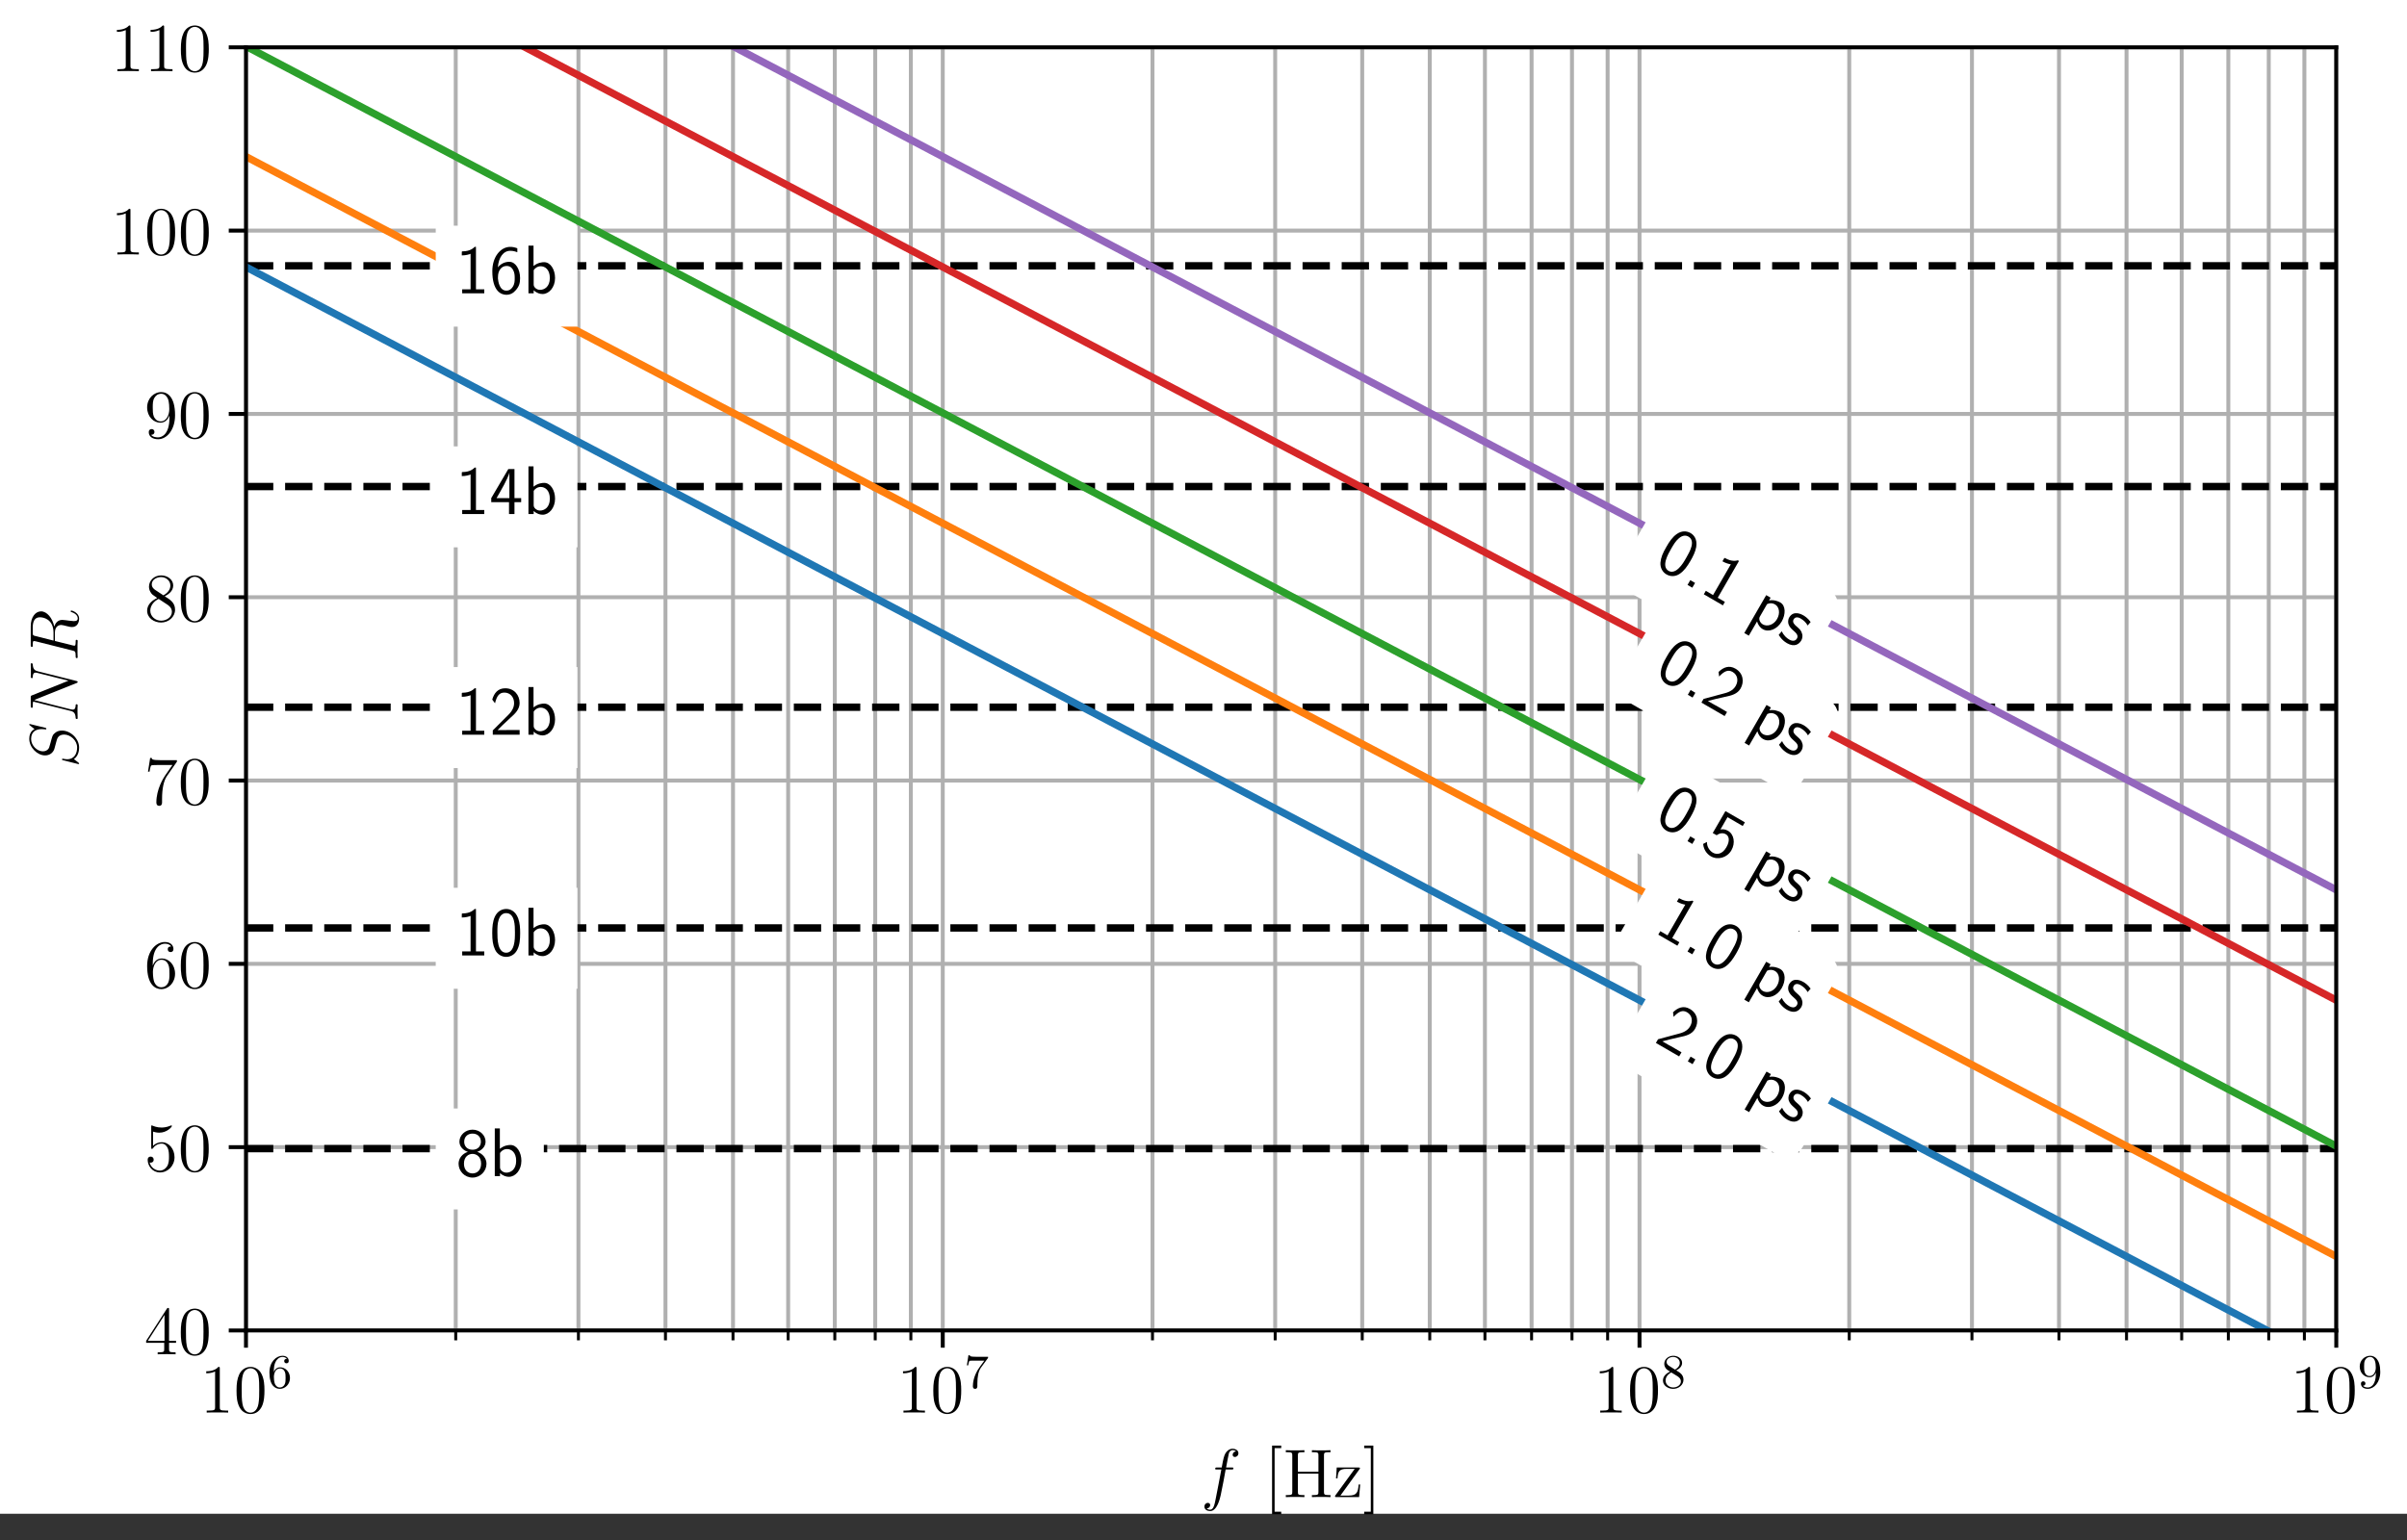 <?xml version="1.0" encoding="UTF-8"?>
<svg xmlns="http://www.w3.org/2000/svg" xmlns:xlink="http://www.w3.org/1999/xlink" width="489pt" height="313pt" viewBox="0 0 489 313" version="1.1">
<rect x="0" y="0" width="489" height="313" fill="#333333" stroke="none"/>
<defs>
<g>
<symbol overflow="visible" id="glyph0-0">
<path style="stroke:none;" d=""/>
</symbol>
<symbol overflow="visible" id="glyph0-1">
<path style="stroke:none;" d="M 4.016 -8.938 C 4.016 -9.266 4.016 -9.281 3.734 -9.281 C 3.406 -8.906 2.703 -8.391 1.266 -8.391 L 1.266 -7.984 C 1.594 -7.984 2.281 -7.984 3.062 -8.344 L 3.062 -1.078 C 3.062 -0.578 3.016 -0.406 1.781 -0.406 L 1.359 -0.406 L 1.359 0 C 1.734 -0.031 3.078 -0.031 3.547 -0.031 C 4 -0.031 5.344 -0.031 5.719 0 L 5.719 -0.406 L 5.281 -0.406 C 4.062 -0.406 4.016 -0.578 4.016 -1.078 Z M 4.016 -8.938 "/>
</symbol>
<symbol overflow="visible" id="glyph0-2">
<path style="stroke:none;" d="M 6.25 -4.469 C 6.25 -5.625 6.188 -6.75 5.672 -7.812 C 5.109 -8.969 4.109 -9.281 3.422 -9.281 C 2.609 -9.281 1.625 -8.875 1.109 -7.719 C 0.719 -6.844 0.578 -5.969 0.578 -4.469 C 0.578 -3.109 0.672 -2.094 1.172 -1.109 C 1.719 -0.047 2.672 0.297 3.406 0.297 C 4.625 0.297 5.312 -0.438 5.719 -1.234 C 6.219 -2.281 6.25 -3.656 6.25 -4.469 Z M 3.406 0.016 C 2.953 0.016 2.047 -0.234 1.781 -1.766 C 1.625 -2.594 1.625 -3.656 1.625 -4.625 C 1.625 -5.781 1.625 -6.812 1.859 -7.625 C 2.094 -8.562 2.797 -9 3.406 -9 C 3.938 -9 4.75 -8.672 5.016 -7.484 C 5.188 -6.688 5.188 -5.578 5.188 -4.625 C 5.188 -3.703 5.188 -2.641 5.031 -1.781 C 4.766 -0.25 3.891 0.016 3.406 0.016 Z M 3.406 0.016 "/>
</symbol>
<symbol overflow="visible" id="glyph0-3">
<path style="stroke:none;" d="M 3.484 3.484 L 3.484 2.969 L 2.141 2.969 L 2.141 -9.953 L 3.484 -9.953 L 3.484 -10.469 L 1.625 -10.469 L 1.625 3.484 Z M 3.484 3.484 "/>
</symbol>
<symbol overflow="visible" id="glyph0-4">
<path style="stroke:none;" d="M 8.328 -8.469 C 8.328 -8.984 8.375 -9.125 9.375 -9.125 L 9.656 -9.125 L 9.656 -9.531 C 9.328 -9.5 8.172 -9.5 7.766 -9.5 C 7.359 -9.5 6.203 -9.5 5.875 -9.531 L 5.875 -9.125 L 6.156 -9.125 C 7.156 -9.125 7.203 -8.984 7.203 -8.469 L 7.203 -5.156 L 3.031 -5.156 L 3.031 -8.469 C 3.031 -8.984 3.062 -9.125 4.078 -9.125 L 4.359 -9.125 L 4.359 -9.531 C 4.016 -9.5 2.875 -9.5 2.469 -9.5 C 2.047 -9.5 0.906 -9.5 0.578 -9.531 L 0.578 -9.125 L 0.844 -9.125 C 1.859 -9.125 1.891 -8.984 1.891 -8.469 L 1.891 -1.062 C 1.891 -0.547 1.859 -0.406 0.844 -0.406 L 0.578 -0.406 L 0.578 0 C 0.906 -0.031 2.047 -0.031 2.453 -0.031 C 2.875 -0.031 4.016 -0.031 4.359 0 L 4.359 -0.406 L 4.078 -0.406 C 3.062 -0.406 3.031 -0.547 3.031 -1.062 L 3.031 -4.766 L 7.203 -4.766 L 7.203 -1.062 C 7.203 -0.547 7.156 -0.406 6.156 -0.406 L 5.875 -0.406 L 5.875 0 C 6.203 -0.031 7.359 -0.031 7.766 -0.031 C 8.172 -0.031 9.328 -0.031 9.656 0 L 9.656 -0.406 L 9.375 -0.406 C 8.375 -0.406 8.328 -0.547 8.328 -1.062 Z M 8.328 -8.469 "/>
</symbol>
<symbol overflow="visible" id="glyph0-5">
<path style="stroke:none;" d="M 5.312 -5.625 C 5.438 -5.781 5.438 -5.797 5.438 -5.859 C 5.438 -6.016 5.344 -6.016 5.109 -6.016 L 0.719 -6.016 L 0.578 -3.797 L 0.875 -3.797 C 0.969 -5.219 1.234 -5.734 2.75 -5.734 L 4.375 -5.734 L 0.375 -0.25 C 0.375 0 0.406 0 0.719 0 L 5.266 0 L 5.484 -2.562 L 5.172 -2.562 C 5.047 -0.984 4.812 -0.312 3.156 -0.312 L 1.469 -0.312 Z M 5.312 -5.625 "/>
</symbol>
<symbol overflow="visible" id="glyph0-6">
<path style="stroke:none;" d="M 2.156 -10.469 L 0.297 -10.469 L 0.297 -9.953 L 1.641 -9.953 L 1.641 2.969 L 0.297 2.969 L 0.297 3.484 L 2.156 3.484 Z M 2.156 -10.469 "/>
</symbol>
<symbol overflow="visible" id="glyph0-7">
<path style="stroke:none;" d="M 5.031 -9.078 C 5.031 -9.344 5.031 -9.422 4.844 -9.422 C 4.734 -9.422 4.688 -9.422 4.578 -9.25 L 0.375 -2.734 L 0.375 -2.328 L 4.047 -2.328 L 4.047 -1.062 C 4.047 -0.547 4.016 -0.406 3 -0.406 L 2.719 -0.406 L 2.719 0 C 3.047 -0.031 4.141 -0.031 4.531 -0.031 C 4.922 -0.031 6.047 -0.031 6.359 0 L 6.359 -0.406 L 6.078 -0.406 C 5.078 -0.406 5.031 -0.547 5.031 -1.062 L 5.031 -2.328 L 6.453 -2.328 L 6.453 -2.734 L 5.031 -2.734 Z M 4.109 -8 L 4.109 -2.734 L 0.719 -2.734 Z M 4.109 -8 "/>
</symbol>
<symbol overflow="visible" id="glyph0-8">
<path style="stroke:none;" d="M 1.781 -8 C 2.391 -7.797 2.875 -7.781 3.031 -7.781 C 4.609 -7.781 5.609 -8.938 5.609 -9.141 C 5.609 -9.188 5.578 -9.266 5.5 -9.266 C 5.469 -9.266 5.438 -9.266 5.312 -9.203 C 4.531 -8.875 3.859 -8.828 3.5 -8.828 C 2.578 -8.828 1.922 -9.109 1.656 -9.219 C 1.562 -9.266 1.531 -9.266 1.516 -9.266 C 1.406 -9.266 1.406 -9.188 1.406 -8.953 L 1.406 -4.812 C 1.406 -4.562 1.406 -4.484 1.578 -4.484 C 1.641 -4.484 1.656 -4.5 1.797 -4.656 C 2.188 -5.234 2.844 -5.562 3.547 -5.562 C 4.281 -5.562 4.641 -4.891 4.766 -4.641 C 5 -4.109 5.016 -3.422 5.016 -2.891 C 5.016 -2.359 5.016 -1.562 4.625 -0.938 C 4.312 -0.438 3.766 -0.078 3.156 -0.078 C 2.234 -0.078 1.328 -0.719 1.078 -1.734 C 1.141 -1.703 1.234 -1.688 1.297 -1.688 C 1.531 -1.688 1.906 -1.828 1.906 -2.297 C 1.906 -2.688 1.641 -2.922 1.297 -2.922 C 1.047 -2.922 0.688 -2.797 0.688 -2.25 C 0.688 -1.062 1.625 0.297 3.188 0.297 C 4.766 0.297 6.141 -1.031 6.141 -2.797 C 6.141 -4.469 5.016 -5.844 3.562 -5.844 C 2.766 -5.844 2.156 -5.5 1.781 -5.109 Z M 1.781 -8 "/>
</symbol>
<symbol overflow="visible" id="glyph0-9">
<path style="stroke:none;" d="M 1.719 -4.859 C 1.719 -8.391 3.438 -8.938 4.188 -8.938 C 4.688 -8.938 5.188 -8.797 5.453 -8.375 C 5.281 -8.375 4.766 -8.375 4.766 -7.797 C 4.766 -7.5 4.969 -7.234 5.328 -7.234 C 5.672 -7.234 5.922 -7.438 5.922 -7.844 C 5.922 -8.562 5.391 -9.281 4.172 -9.281 C 2.406 -9.281 0.578 -7.484 0.578 -4.406 C 0.578 -0.578 2.25 0.297 3.438 0.297 C 4.953 0.297 6.25 -1.031 6.25 -2.844 C 6.25 -4.703 4.953 -5.938 3.562 -5.938 C 2.312 -5.938 1.859 -4.875 1.719 -4.484 Z M 3.438 -0.078 C 2.547 -0.078 2.141 -0.859 2.016 -1.156 C 1.891 -1.516 1.75 -2.203 1.75 -3.188 C 1.75 -4.281 2.25 -5.672 3.5 -5.672 C 4.266 -5.672 4.672 -5.156 4.891 -4.672 C 5.109 -4.156 5.109 -3.453 5.109 -2.859 C 5.109 -2.156 5.109 -1.516 4.844 -0.984 C 4.5 -0.328 3.984 -0.078 3.438 -0.078 Z M 3.438 -0.078 "/>
</symbol>
<symbol overflow="visible" id="glyph0-10">
<path style="stroke:none;" d="M 6.625 -8.672 L 6.625 -8.984 L 3.266 -8.984 C 1.578 -8.984 1.547 -9.172 1.5 -9.438 L 1.188 -9.438 L 0.75 -6.641 L 1.062 -6.641 C 1.109 -6.891 1.234 -7.766 1.406 -7.906 C 1.516 -8 2.562 -8 2.766 -8 L 5.719 -8 L 4.234 -5.875 C 3.859 -5.328 2.453 -3.047 2.453 -0.422 C 2.453 -0.266 2.453 0.297 3.031 0.297 C 3.609 0.297 3.609 -0.25 3.609 -0.438 L 3.609 -1.125 C 3.609 -3.203 3.953 -4.828 4.609 -5.766 Z M 6.625 -8.672 "/>
</symbol>
<symbol overflow="visible" id="glyph0-11">
<path style="stroke:none;" d="M 4.156 -5.031 C 4.859 -5.406 5.875 -6.062 5.875 -7.234 C 5.875 -8.438 4.703 -9.281 3.422 -9.281 C 2.031 -9.281 0.953 -8.266 0.953 -6.984 C 0.953 -6.516 1.094 -6.047 1.484 -5.562 C 1.625 -5.391 1.641 -5.375 2.625 -4.688 C 1.266 -4.062 0.578 -3.125 0.578 -2.109 C 0.578 -0.625 1.984 0.297 3.406 0.297 C 4.953 0.297 6.25 -0.844 6.25 -2.312 C 6.25 -3.734 5.25 -4.375 4.156 -5.031 Z M 2.266 -6.297 C 2.078 -6.422 1.516 -6.781 1.516 -7.469 C 1.516 -8.375 2.469 -8.938 3.406 -8.938 C 4.406 -8.938 5.297 -8.219 5.297 -7.219 C 5.297 -6.359 4.688 -5.672 3.875 -5.234 Z M 2.922 -4.5 L 4.609 -3.391 C 4.969 -3.156 5.609 -2.719 5.609 -1.875 C 5.609 -0.812 4.531 -0.078 3.422 -0.078 C 2.234 -0.078 1.219 -0.953 1.219 -2.109 C 1.219 -3.188 2.016 -4.078 2.922 -4.5 Z M 2.922 -4.5 "/>
</symbol>
<symbol overflow="visible" id="glyph0-12">
<path style="stroke:none;" d="M 5.109 -4.062 C 5.109 -0.766 3.641 -0.078 2.797 -0.078 C 2.469 -0.078 1.734 -0.125 1.375 -0.609 L 1.469 -0.609 C 1.562 -0.594 2.062 -0.672 2.062 -1.188 C 2.062 -1.5 1.859 -1.766 1.5 -1.766 C 1.125 -1.766 0.906 -1.516 0.906 -1.156 C 0.906 -0.297 1.609 0.297 2.812 0.297 C 4.562 0.297 6.25 -1.562 6.25 -4.594 C 6.25 -8.344 4.688 -9.281 3.453 -9.281 C 1.922 -9.281 0.578 -8 0.578 -6.156 C 0.578 -4.312 1.875 -3.062 3.266 -3.062 C 4.297 -3.062 4.828 -3.812 5.109 -4.516 Z M 3.328 -3.328 C 2.438 -3.328 2.062 -4.047 1.938 -4.312 C 1.719 -4.844 1.719 -5.516 1.719 -6.141 C 1.719 -6.922 1.719 -7.594 2.078 -8.156 C 2.328 -8.547 2.703 -8.938 3.453 -8.938 C 4.25 -8.938 4.656 -8.25 4.797 -7.922 C 5.078 -7.234 5.078 -6.062 5.078 -5.844 C 5.078 -4.672 4.547 -3.328 3.328 -3.328 Z M 3.328 -3.328 "/>
</symbol>
<symbol overflow="visible" id="glyph1-0">
<path style="stroke:none;" d=""/>
</symbol>
<symbol overflow="visible" id="glyph1-1">
<path style="stroke:none;" d="M 1.312 -3.234 C 1.312 -4.234 1.422 -4.781 1.688 -5.297 C 1.875 -5.688 2.359 -6.266 3.078 -6.266 C 3.266 -6.266 3.719 -6.219 3.953 -5.875 C 3.578 -5.875 3.422 -5.688 3.422 -5.422 C 3.422 -5.172 3.609 -4.969 3.875 -4.969 C 4.156 -4.969 4.344 -5.141 4.344 -5.438 C 4.344 -5.984 3.953 -6.5 3.062 -6.5 C 1.797 -6.5 0.422 -5.266 0.422 -3.094 C 0.422 -0.438 1.609 0.219 2.531 0.219 C 3.609 0.219 4.594 -0.688 4.594 -1.984 C 4.594 -3.219 3.688 -4.156 2.594 -4.156 C 2 -4.156 1.578 -3.812 1.312 -3.234 Z M 2.516 -0.062 C 1.969 -0.062 1.641 -0.516 1.531 -0.797 C 1.344 -1.234 1.328 -2.047 1.328 -2.203 C 1.328 -2.859 1.625 -3.922 2.562 -3.922 C 2.719 -3.922 3.203 -3.922 3.516 -3.312 C 3.703 -2.938 3.703 -2.469 3.703 -2 C 3.703 -1.531 3.703 -1.047 3.516 -0.688 C 3.219 -0.125 2.781 -0.062 2.516 -0.062 Z M 2.516 -0.062 "/>
</symbol>
<symbol overflow="visible" id="glyph1-2">
<path style="stroke:none;" d="M 4.781 -5.953 C 4.875 -6.062 4.875 -6.078 4.875 -6.297 L 2.438 -6.297 C 1.219 -6.297 1.188 -6.422 1.156 -6.609 L 0.875 -6.609 L 0.562 -4.562 L 0.828 -4.562 C 0.875 -4.781 0.953 -5.328 1.078 -5.453 C 1.141 -5.516 1.922 -5.516 2.047 -5.516 L 4.109 -5.516 L 3.172 -4.234 C 1.891 -2.484 1.781 -0.891 1.781 -0.328 C 1.781 -0.219 1.781 0.219 2.234 0.219 C 2.688 0.219 2.688 -0.219 2.688 -0.344 L 2.688 -0.828 C 2.688 -2.25 2.906 -3.391 3.422 -4.094 Z M 4.781 -5.953 "/>
</symbol>
<symbol overflow="visible" id="glyph1-3">
<path style="stroke:none;" d="M 1.688 -4.438 C 1.391 -4.625 1.156 -4.891 1.156 -5.25 C 1.156 -5.875 1.844 -6.266 2.484 -6.266 C 3.25 -6.266 3.844 -5.734 3.844 -5.047 C 3.844 -4.359 3.266 -3.922 2.875 -3.688 Z M 3.109 -3.531 C 3.609 -3.766 4.312 -4.266 4.312 -5.047 C 4.312 -5.969 3.406 -6.5 2.516 -6.5 C 1.5 -6.5 0.688 -5.766 0.688 -4.875 C 0.688 -4.5 0.828 -4.156 1.062 -3.875 C 1.234 -3.688 1.297 -3.641 1.859 -3.281 C 1 -2.875 0.422 -2.281 0.422 -1.469 C 0.422 -0.438 1.453 0.219 2.5 0.219 C 3.641 0.219 4.594 -0.594 4.594 -1.641 C 4.594 -2.594 3.875 -3.062 3.625 -3.219 C 3.516 -3.297 3.234 -3.469 3.109 -3.531 Z M 2.125 -3.109 L 3.344 -2.359 C 3.578 -2.203 4.062 -1.891 4.062 -1.297 C 4.062 -0.531 3.281 -0.062 2.516 -0.062 C 1.656 -0.062 0.953 -0.672 0.953 -1.469 C 0.953 -2.172 1.438 -2.766 2.125 -3.109 Z M 2.125 -3.109 "/>
</symbol>
<symbol overflow="visible" id="glyph1-4">
<path style="stroke:none;" d="M 3.703 -3.078 L 3.703 -2.859 C 3.703 -0.484 2.625 -0.062 2.062 -0.062 C 1.844 -0.062 1.344 -0.094 1.078 -0.422 L 1.125 -0.422 C 1.203 -0.406 1.578 -0.484 1.578 -0.875 C 1.578 -1.125 1.406 -1.312 1.141 -1.312 C 0.859 -1.312 0.672 -1.141 0.672 -0.844 C 0.672 -0.203 1.188 0.219 2.078 0.219 C 3.328 0.219 4.594 -1.078 4.594 -3.219 C 4.594 -5.859 3.422 -6.5 2.547 -6.5 C 1.422 -6.5 0.422 -5.594 0.422 -4.312 C 0.422 -3.078 1.312 -2.141 2.422 -2.141 C 3.141 -2.141 3.531 -2.656 3.703 -3.078 Z M 2.438 -2.391 C 2.281 -2.391 1.812 -2.391 1.5 -2.984 C 1.312 -3.359 1.312 -3.844 1.312 -4.312 C 1.312 -4.781 1.312 -5.266 1.516 -5.641 C 1.812 -6.141 2.188 -6.266 2.547 -6.266 C 3.203 -6.266 3.469 -5.594 3.5 -5.484 C 3.641 -5.125 3.688 -4.531 3.688 -4.109 C 3.688 -3.406 3.359 -2.391 2.438 -2.391 Z M 2.438 -2.391 "/>
</symbol>
<symbol overflow="visible" id="glyph2-0">
<path style="stroke:none;" d=""/>
</symbol>
<symbol overflow="visible" id="glyph2-1">
<path style="stroke:none;" d="M 6.219 -5.609 C 6.5 -5.609 6.609 -5.609 6.609 -5.875 C 6.609 -6.016 6.5 -6.016 6.25 -6.016 L 5.125 -6.016 C 5.391 -7.453 5.578 -8.438 5.688 -8.891 C 5.781 -9.219 6.062 -9.547 6.438 -9.547 C 6.719 -9.547 7.016 -9.422 7.156 -9.297 C 6.609 -9.234 6.453 -8.828 6.453 -8.594 C 6.453 -8.312 6.656 -8.156 6.922 -8.156 C 7.203 -8.156 7.625 -8.391 7.625 -8.922 C 7.625 -9.5 7.031 -9.828 6.422 -9.828 C 5.812 -9.828 5.234 -9.375 4.953 -8.828 C 4.703 -8.344 4.562 -7.844 4.234 -6.016 L 3.312 -6.016 C 3.047 -6.016 2.906 -6.016 2.906 -5.766 C 2.906 -5.609 2.984 -5.609 3.266 -5.609 L 4.156 -5.609 C 3.906 -4.312 3.328 -1.156 3.016 0.328 C 2.781 1.547 2.562 2.562 1.875 2.562 C 1.828 2.562 1.422 2.562 1.172 2.297 C 1.891 2.25 1.891 1.625 1.891 1.625 C 1.891 1.344 1.672 1.172 1.406 1.172 C 1.125 1.172 0.719 1.406 0.719 1.938 C 0.719 2.547 1.328 2.844 1.875 2.844 C 3.297 2.844 3.875 0.297 4.031 -0.406 C 4.281 -1.484 4.969 -5.188 5.031 -5.609 Z M 6.219 -5.609 "/>
</symbol>
<symbol overflow="visible" id="glyph3-0">
<path style="stroke:none;" d=""/>
</symbol>
<symbol overflow="visible" id="glyph3-1">
<path style="stroke:none;" d="M -9.703 -8.859 C -9.828 -8.859 -9.828 -8.766 -9.828 -8.734 C -9.828 -8.672 -9.812 -8.672 -9.594 -8.5 C -9.5 -8.406 -8.781 -7.844 -8.766 -7.828 C -9.672 -7.375 -9.828 -6.453 -9.828 -5.859 C -9.828 -4.094 -8.203 -2.484 -6.625 -2.484 C -5.578 -2.484 -4.969 -3.109 -4.734 -3.797 C -4.672 -3.953 -4.453 -4.766 -4.359 -5.188 C -4.156 -5.906 -4.109 -6.078 -3.797 -6.375 C -3.719 -6.438 -3.406 -6.719 -2.75 -6.719 C -1.453 -6.719 -0.109 -5.516 -0.109 -4.109 C -0.109 -2.969 -0.594 -1.703 -2.156 -1.703 C -2.422 -1.703 -2.766 -1.766 -2.906 -1.797 C -2.938 -1.797 -3.016 -1.812 -3.047 -1.812 C -3.094 -1.812 -3.172 -1.781 -3.172 -1.672 C -3.172 -1.547 -3.141 -1.531 -2.906 -1.484 L -0.047 -0.766 C -0.031 -0.766 0.156 -0.719 0.172 -0.719 C 0.297 -0.719 0.297 -0.828 0.297 -0.844 C 0.297 -0.906 0.281 -0.922 0.062 -1.094 L -0.766 -1.734 C -0.266 -2.062 0.297 -2.797 0.297 -4.094 C 0.297 -5.891 -1.453 -7.531 -3.188 -7.531 C -3.781 -7.531 -4.297 -7.391 -4.812 -6.859 C -5.109 -6.578 -5.172 -6.328 -5.516 -5.031 C -5.766 -4.109 -5.797 -3.984 -6.031 -3.719 C -6.266 -3.484 -6.594 -3.312 -7.078 -3.312 C -8.25 -3.312 -9.453 -4.5 -9.453 -5.812 C -9.453 -7.188 -8.609 -7.828 -7.281 -7.828 C -6.922 -7.828 -6.547 -7.766 -6.484 -7.766 C -6.359 -7.766 -6.359 -7.875 -6.359 -7.906 C -6.359 -8.031 -6.406 -8.047 -6.625 -8.109 Z M -9.703 -8.859 "/>
</symbol>
<symbol overflow="visible" id="glyph3-2">
<path style="stroke:none;" d="M -8.062 -10.328 C -8.672 -10.484 -9.078 -10.703 -9.125 -11.766 C -9.125 -11.797 -9.141 -11.969 -9.375 -11.969 C -9.531 -11.969 -9.531 -11.844 -9.531 -11.797 C -9.531 -11.516 -9.5 -10.797 -9.5 -10.516 L -9.5 -9.844 C -9.5 -9.656 -9.531 -9.406 -9.531 -9.203 C -9.531 -9.125 -9.531 -8.953 -9.266 -8.953 C -9.125 -8.953 -9.125 -9.062 -9.125 -9.172 C -9.094 -10 -8.781 -10.062 -8.531 -10.062 C -8.406 -10.062 -8.359 -10.047 -8.156 -10 L -1.875 -8.422 L -9.297 -5.438 C -9.516 -5.344 -9.531 -5.328 -9.531 -5.016 L -9.531 -3.328 C -9.531 -3.047 -9.531 -2.922 -9.266 -2.922 C -9.125 -2.922 -9.125 -3.016 -9.125 -3.281 C -9.125 -3.344 -9.125 -4.172 -9 -4.172 C -8.969 -4.172 -8.859 -4.141 -8.812 -4.125 L -1.422 -2.281 C -0.734 -2.109 -0.453 -1.766 -0.406 -0.844 C -0.406 -0.781 -0.391 -0.641 -0.141 -0.641 C 0 -0.641 0 -0.781 0 -0.828 C 0 -1.109 -0.031 -1.812 -0.031 -2.094 L -0.031 -2.766 C -0.031 -2.953 0 -3.188 0 -3.391 C 0 -3.484 0 -3.641 -0.266 -3.641 C -0.391 -3.641 -0.406 -3.5 -0.406 -3.453 C -0.422 -2.984 -0.5 -2.547 -1 -2.547 C -1.109 -2.547 -1.234 -2.562 -1.359 -2.594 L -8.812 -4.484 C -8.672 -4.562 -8.656 -4.562 -8.531 -4.625 L -0.25 -7.938 C -0.078 -8.016 0 -8.031 0 -8.156 C 0 -8.297 -0.047 -8.312 -0.281 -8.375 Z M -8.062 -10.328 "/>
</symbol>
<symbol overflow="visible" id="glyph3-3">
<path style="stroke:none;" d="M -8.578 -5.141 C -9.094 -5.266 -9.125 -5.312 -9.125 -5.859 L -9.125 -6.859 C -9.125 -8.062 -8.766 -8.953 -7.672 -8.953 C -6.969 -8.953 -4.906 -8.594 -4.906 -5.797 L -4.906 -4.219 Z M -4.75 -7.078 C -5.125 -8.797 -6.234 -10.156 -7.438 -10.156 C -8.531 -10.156 -9.531 -9.062 -9.531 -7.109 L -9.531 -3.328 C -9.531 -3.062 -9.531 -2.938 -9.266 -2.938 C -9.125 -2.938 -9.125 -3.031 -9.125 -3.297 C -9.125 -4.125 -9.016 -4.125 -8.859 -4.125 C -8.828 -4.125 -8.75 -4.125 -8.547 -4.078 L -1.031 -2.188 C -0.547 -2.062 -0.406 -2.031 -0.406 -1.078 C -0.406 -0.75 -0.406 -0.656 -0.141 -0.656 C 0 -0.656 0 -0.812 0 -0.844 C 0 -1.109 -0.031 -1.391 -0.031 -1.656 L -0.031 -3.312 C -0.031 -3.562 0 -3.844 0 -4.109 C 0 -4.219 0 -4.375 -0.266 -4.375 C -0.406 -4.375 -0.406 -4.234 -0.406 -4.031 C -0.406 -3.188 -0.516 -3.188 -0.656 -3.188 C -0.672 -3.188 -0.766 -3.188 -0.875 -3.203 L -4.625 -4.141 L -4.625 -5.812 C -4.625 -7.141 -3.797 -7.391 -3.328 -7.391 C -3.125 -7.391 -2.578 -7.25 -2.219 -7.156 C -1.578 -7 -1.422 -6.969 -1.156 -6.969 C -0.172 -6.969 0.297 -7.766 0.297 -8.703 C 0.297 -9.844 -1.094 -10.328 -1.281 -10.328 C -1.375 -10.328 -1.422 -10.25 -1.422 -10.172 C -1.422 -10.062 -1.344 -10.031 -1.234 -10 C -0.234 -9.672 0.016 -9.094 0.016 -8.75 C 0.016 -8.406 -0.141 -8.172 -0.766 -8.172 C -1.109 -8.172 -2.375 -8.344 -2.438 -8.359 C -2.953 -8.422 -3.016 -8.422 -3.125 -8.422 C -4.141 -8.422 -4.578 -7.609 -4.75 -7.078 Z M -4.75 -7.078 "/>
</symbol>
<symbol overflow="visible" id="glyph4-0">
<path style="stroke:none;" d=""/>
</symbol>
<symbol overflow="visible" id="glyph4-1">
<path style="stroke:none;" d="M 4.359 -4.938 C 5.234 -5.203 6.062 -5.969 6.062 -7 C 6.062 -8.312 4.891 -9.438 3.422 -9.438 C 1.891 -9.438 0.75 -8.281 0.75 -7 C 0.75 -5.953 1.609 -5.188 2.469 -4.938 C 1.344 -4.562 0.578 -3.625 0.578 -2.516 C 0.578 -1.016 1.812 0.297 3.406 0.297 C 5.047 0.297 6.25 -1.047 6.25 -2.516 C 6.25 -3.625 5.484 -4.562 4.359 -4.938 Z M 3.422 -5.359 C 2.312 -5.359 1.719 -6.094 1.719 -6.984 C 1.719 -8.047 2.469 -8.641 3.406 -8.641 C 4.406 -8.641 5.109 -8.016 5.109 -6.984 C 5.109 -6.062 4.469 -5.359 3.422 -5.359 Z M 3.422 -0.547 C 2.484 -0.547 1.672 -1.219 1.672 -2.531 C 1.672 -4.016 2.672 -4.516 3.406 -4.516 C 4.188 -4.516 5.156 -3.984 5.156 -2.531 C 5.156 -1.172 4.297 -0.547 3.422 -0.547 Z M 3.422 -0.547 "/>
</symbol>
<symbol overflow="visible" id="glyph4-2">
<path style="stroke:none;" d="M 2.125 -9.688 L 1.094 -9.688 L 1.094 0 L 2.156 0 L 2.156 -0.625 C 2.797 -0.016 3.469 0.141 3.969 0.141 C 5.281 0.141 6.5 -1.219 6.5 -3.109 C 6.5 -4.828 5.578 -6.328 4.281 -6.328 C 3.875 -6.328 2.984 -6.25 2.125 -5.547 Z M 2.156 -4.703 C 2.406 -5.094 2.906 -5.5 3.594 -5.5 C 4.438 -5.5 5.438 -4.859 5.438 -3.109 C 5.438 -1.297 4.297 -0.703 3.453 -0.703 C 3.062 -0.703 2.797 -0.844 2.547 -1.031 C 2.203 -1.328 2.156 -1.578 2.156 -1.812 Z M 2.156 -4.703 "/>
</symbol>
<symbol overflow="visible" id="glyph4-3">
<path style="stroke:none;" d="M 4.109 -9.438 L 3.844 -9.438 C 3.609 -9.203 2.938 -8.547 1.438 -8.531 C 1.234 -8.531 1.234 -8.516 1.234 -8.266 L 1.234 -7.703 C 2.078 -7.703 2.719 -7.906 3.016 -8.031 L 3.016 -0.812 L 1.312 -0.812 L 1.312 0 L 5.797 0 L 5.797 -0.812 L 4.109 -0.812 Z M 4.109 -9.438 "/>
</symbol>
<symbol overflow="visible" id="glyph4-4">
<path style="stroke:none;" d="M 6.25 -4.547 C 6.25 -5.484 6.203 -6.562 5.844 -7.547 C 5.25 -9.109 4.156 -9.438 3.422 -9.438 C 2.516 -9.438 1.625 -8.969 1.109 -7.875 C 0.656 -6.875 0.578 -5.75 0.578 -4.547 C 0.578 -3.031 0.703 -2.156 1.141 -1.188 C 1.562 -0.266 2.453 0.297 3.406 0.297 C 4.328 0.297 5.203 -0.203 5.672 -1.172 C 6.156 -2.156 6.25 -3.188 6.25 -4.547 Z M 3.422 -0.547 C 1.625 -0.547 1.625 -3.406 1.625 -4.719 C 1.625 -5.625 1.625 -6.469 1.891 -7.266 C 2.219 -8.266 2.828 -8.594 3.406 -8.594 C 5.188 -8.594 5.188 -6 5.188 -4.719 C 5.188 -3.828 5.188 -2.906 4.938 -2.031 C 4.562 -0.703 3.781 -0.547 3.422 -0.547 Z M 3.422 -0.547 "/>
</symbol>
<symbol overflow="visible" id="glyph4-5">
<path style="stroke:none;" d="M 0.688 -0.875 L 0.688 0 L 6.141 0 L 6.141 -0.953 L 3.656 -0.953 C 3.484 -0.953 3.328 -0.938 3.156 -0.938 L 1.656 -0.938 C 2.016 -1.312 3.328 -2.594 4.234 -3.406 C 5.266 -4.312 6.141 -5.172 6.141 -6.453 C 6.141 -8.016 5.062 -9.438 3.219 -9.438 C 1.719 -9.438 0.953 -8.438 0.578 -7.141 C 1.016 -6.578 1.016 -6.562 1.141 -6.391 C 1.5 -7.891 2.016 -8.562 3.047 -8.562 C 4.234 -8.562 5.016 -7.625 5.016 -6.438 C 5.016 -5.703 4.734 -4.891 3.797 -3.984 Z M 0.688 -0.875 "/>
</symbol>
<symbol overflow="visible" id="glyph4-6">
<path style="stroke:none;" d="M 5.094 -2.406 L 6.453 -2.406 L 6.453 -3.234 L 5.094 -3.234 L 5.094 -9.141 L 3.844 -9.141 L 0.375 -3.234 L 0.375 -2.406 L 3.984 -2.406 L 3.984 0 L 5.094 0 Z M 1.453 -3.234 C 1.859 -3.953 2.406 -4.844 2.984 -5.953 C 3.156 -6.281 4.062 -8 4.062 -8.516 L 4.062 -3.234 Z M 1.453 -3.234 "/>
</symbol>
<symbol overflow="visible" id="glyph4-7">
<path style="stroke:none;" d="M 5.672 -9.156 C 5.109 -9.359 4.703 -9.438 4.219 -9.438 C 2.328 -9.438 0.594 -7.5 0.594 -4.5 C 0.594 -0.484 2.328 0.297 3.438 0.297 C 4.266 0.297 4.875 -0.047 5.406 -0.688 C 6.047 -1.438 6.234 -2.094 6.234 -3.094 C 6.234 -4.891 5.312 -6.406 4.047 -6.406 C 3.016 -6.406 2.234 -5.906 1.719 -5.281 C 1.875 -7.344 2.859 -8.641 4.234 -8.641 C 4.844 -8.641 5.281 -8.5 5.672 -8.344 Z M 1.734 -3.047 C 1.734 -3.156 1.734 -3.328 1.75 -3.438 C 1.75 -4.406 2.297 -5.562 3.5 -5.562 C 3.969 -5.562 4.406 -5.438 4.812 -4.75 C 5.125 -4.188 5.141 -3.625 5.141 -3.078 C 5.141 -2.516 5.141 -1.906 4.719 -1.281 C 4.469 -0.906 4.109 -0.547 3.438 -0.547 C 1.984 -0.547 1.766 -2.594 1.734 -3.047 Z M 1.734 -3.047 "/>
</symbol>
<symbol overflow="visible" id="glyph5-0">
<path style="stroke:none;" d=""/>
</symbol>
<symbol overflow="visible" id="glyph5-1">
<path style="stroke:none;" d="M 1.031 -0.406 L 0.594 0.344 L 5.312 3.078 L 5.797 2.25 L 3.656 1 C 3.5 0.922 3.344 0.859 3.203 0.766 L 1.906 0.016 C 2.406 -0.125 4.172 -0.578 5.375 -0.828 C 6.719 -1.094 7.906 -1.406 8.547 -2.516 C 9.328 -3.859 9.109 -5.641 7.5 -6.562 C 6.203 -7.312 5.047 -6.828 4.078 -5.891 C 4.172 -5.188 4.156 -5.172 4.188 -4.953 C 5.25 -6.078 6.031 -6.406 6.922 -5.891 C 7.953 -5.297 8.156 -4.094 7.562 -3.062 C 7.203 -2.422 6.547 -1.859 5.281 -1.547 Z M 1.031 -0.406 "/>
</symbol>
<symbol overflow="visible" id="glyph5-2">
<path style="stroke:none;" d="M 2.688 0.266 L 1.719 -0.297 L 1.156 0.672 L 2.125 1.234 Z M 2.688 0.266 "/>
</symbol>
<symbol overflow="visible" id="glyph5-3">
<path style="stroke:none;" d="M 7.688 -0.812 C 8.156 -1.625 8.656 -2.578 8.844 -3.609 C 9.109 -5.266 8.312 -6.094 7.688 -6.453 C 6.891 -6.906 5.891 -6.953 4.891 -6.25 C 4 -5.625 3.375 -4.688 2.781 -3.641 C 2.016 -2.328 1.688 -1.516 1.578 -0.453 C 1.5 0.547 1.969 1.484 2.797 1.953 C 3.594 2.422 4.609 2.438 5.5 1.828 C 6.406 1.203 7 0.359 7.688 -0.812 Z M 3.25 1.25 C 1.688 0.344 3.109 -2.141 3.766 -3.281 C 4.219 -4.062 4.641 -4.797 5.281 -5.344 C 6.062 -6.047 6.75 -6.016 7.25 -5.734 C 8.797 -4.844 7.5 -2.609 6.859 -1.5 C 6.422 -0.719 5.953 0.078 5.297 0.703 C 4.312 1.672 3.562 1.422 3.25 1.25 Z M 3.25 1.25 "/>
</symbol>
<symbol overflow="visible" id="glyph5-4">
<path style="stroke:none;" d="M 2.188 0.531 C 2.375 1.141 2.703 1.734 3.359 2.109 C 4.516 2.781 6.234 2.188 7.188 0.562 C 8.031 -0.906 8.031 -2.672 6.906 -3.328 C 6.406 -3.609 5.547 -3.906 4.625 -3.734 L 4.938 -4.297 L 4.047 -4.812 L -0.406 2.891 L 0.516 3.422 Z M 4.219 -2.984 C 4.719 -3.234 5.328 -3.234 5.828 -2.938 C 6.719 -2.422 6.922 -1.109 6.25 0.047 C 5.562 1.25 4.25 1.641 3.344 1.125 C 3.016 0.922 2.844 0.672 2.719 0.391 C 2.562 -0.062 2.672 -0.297 2.781 -0.484 Z M 4.219 -2.984 "/>
</symbol>
<symbol overflow="visible" id="glyph5-5">
<path style="stroke:none;" d="M 7.047 -2.828 C 6.484 -3.625 5.844 -4.016 5.562 -4.188 C 5.281 -4.344 3.594 -5.312 2.688 -3.75 C 2.391 -3.219 2.469 -2.672 2.547 -2.406 C 2.766 -1.797 3.047 -1.531 3.656 -0.984 C 4.016 -0.672 4.641 -0.109 4.266 0.516 C 3.781 1.359 2.828 0.812 2.672 0.719 C 2.188 0.438 1.562 -0.094 1.188 -0.953 L 0.562 -0.219 C 0.609 -0.141 1.125 0.828 2.234 1.469 C 3.812 2.375 4.734 1.625 5.141 0.922 C 5.5 0.297 5.359 -0.297 5.328 -0.375 C 5.156 -1.109 4.828 -1.375 4.172 -1.953 C 3.797 -2.281 3.25 -2.766 3.594 -3.375 C 4.031 -4.109 4.875 -3.625 5.031 -3.531 C 5.672 -3.156 6.094 -2.734 6.438 -2.125 Z M 7.047 -2.828 "/>
</symbol>
<symbol overflow="visible" id="glyph5-6">
<path style="stroke:none;" d="M 8.281 -6.109 L 8.047 -6.25 C 7.734 -6.156 6.828 -5.938 5.516 -6.672 C 5.328 -6.766 5.328 -6.75 5.203 -6.531 L 4.922 -6.047 C 5.656 -5.625 6.312 -5.484 6.625 -5.438 L 3.016 0.812 L 1.547 -0.047 L 1.141 0.656 L 5.016 2.906 L 5.422 2.203 L 3.969 1.359 Z M 8.281 -6.109 "/>
</symbol>
<symbol overflow="visible" id="glyph5-7">
<path style="stroke:none;" d="M 5.953 -6.125 L 9.047 -4.328 L 9.484 -5.078 L 5.531 -7.359 L 2.953 -2.906 L 3.75 -2.453 C 4.453 -2.969 5.141 -2.938 5.641 -2.641 C 6.203 -2.312 6.547 -1.438 5.719 0 C 4.844 1.516 3.688 1.5 2.984 1.094 C 2.328 0.719 1.734 -0.125 1.781 -1.094 L 1 -0.688 C 1.156 0.922 2.234 1.641 2.562 1.828 C 3.984 2.641 5.859 2.125 6.734 0.625 C 7.609 -0.891 7.266 -2.656 6.047 -3.359 C 5.562 -3.641 5.031 -3.719 4.516 -3.625 Z M 5.953 -6.125 "/>
</symbol>
</g>
<clipPath id="clip1">
  <path d="M 0 0 L 489 0 L 489 307.629 L 0 307.629 Z M 0 0 "/>
</clipPath>
<clipPath id="clip2">
  <path d="M 49.969 9.578 L 51 9.578 L 51 270.379 L 49.969 270.379 Z M 49.969 9.578 "/>
</clipPath>
<clipPath id="clip3">
  <path d="M 190 9.578 L 193 9.578 L 193 270.379 L 190 270.379 Z M 190 9.578 "/>
</clipPath>
<clipPath id="clip4">
  <path d="M 332 9.578 L 334 9.578 L 334 270.379 L 332 270.379 Z M 332 9.578 "/>
</clipPath>
<clipPath id="clip5">
  <path d="M 474 9.578 L 474.668 9.578 L 474.668 270.379 L 474 270.379 Z M 474 9.578 "/>
</clipPath>
<clipPath id="clip6">
  <path d="M 92 9.578 L 94 9.578 L 94 270.379 L 92 270.379 Z M 92 9.578 "/>
</clipPath>
<clipPath id="clip7">
  <path d="M 116 9.578 L 119 9.578 L 119 270.379 L 116 270.379 Z M 116 9.578 "/>
</clipPath>
<clipPath id="clip8">
  <path d="M 134 9.578 L 136 9.578 L 136 270.379 L 134 270.379 Z M 134 9.578 "/>
</clipPath>
<clipPath id="clip9">
  <path d="M 148 9.578 L 150 9.578 L 150 270.379 L 148 270.379 Z M 148 9.578 "/>
</clipPath>
<clipPath id="clip10">
  <path d="M 159 9.578 L 161 9.578 L 161 270.379 L 159 270.379 Z M 159 9.578 "/>
</clipPath>
<clipPath id="clip11">
  <path d="M 169 9.578 L 171 9.578 L 171 270.379 L 169 270.379 Z M 169 9.578 "/>
</clipPath>
<clipPath id="clip12">
  <path d="M 177 9.578 L 179 9.578 L 179 270.379 L 177 270.379 Z M 177 9.578 "/>
</clipPath>
<clipPath id="clip13">
  <path d="M 184 9.578 L 186 9.578 L 186 270.379 L 184 270.379 Z M 184 9.578 "/>
</clipPath>
<clipPath id="clip14">
  <path d="M 233 9.578 L 235 9.578 L 235 270.379 L 233 270.379 Z M 233 9.578 "/>
</clipPath>
<clipPath id="clip15">
  <path d="M 258 9.578 L 260 9.578 L 260 270.379 L 258 270.379 Z M 258 9.578 "/>
</clipPath>
<clipPath id="clip16">
  <path d="M 276 9.578 L 278 9.578 L 278 270.379 L 276 270.379 Z M 276 9.578 "/>
</clipPath>
<clipPath id="clip17">
  <path d="M 289 9.578 L 292 9.578 L 292 270.379 L 289 270.379 Z M 289 9.578 "/>
</clipPath>
<clipPath id="clip18">
  <path d="M 301 9.578 L 303 9.578 L 303 270.379 L 301 270.379 Z M 301 9.578 "/>
</clipPath>
<clipPath id="clip19">
  <path d="M 310 9.578 L 312 9.578 L 312 270.379 L 310 270.379 Z M 310 9.578 "/>
</clipPath>
<clipPath id="clip20">
  <path d="M 318 9.578 L 320 9.578 L 320 270.379 L 318 270.379 Z M 318 9.578 "/>
</clipPath>
<clipPath id="clip21">
  <path d="M 326 9.578 L 328 9.578 L 328 270.379 L 326 270.379 Z M 326 9.578 "/>
</clipPath>
<clipPath id="clip22">
  <path d="M 375 9.578 L 377 9.578 L 377 270.379 L 375 270.379 Z M 375 9.578 "/>
</clipPath>
<clipPath id="clip23">
  <path d="M 400 9.578 L 402 9.578 L 402 270.379 L 400 270.379 Z M 400 9.578 "/>
</clipPath>
<clipPath id="clip24">
  <path d="M 417 9.578 L 419 9.578 L 419 270.379 L 417 270.379 Z M 417 9.578 "/>
</clipPath>
<clipPath id="clip25">
  <path d="M 431 9.578 L 433 9.578 L 433 270.379 L 431 270.379 Z M 431 9.578 "/>
</clipPath>
<clipPath id="clip26">
  <path d="M 442 9.578 L 444 9.578 L 444 270.379 L 442 270.379 Z M 442 9.578 "/>
</clipPath>
<clipPath id="clip27">
  <path d="M 452 9.578 L 454 9.578 L 454 270.379 L 452 270.379 Z M 452 9.578 "/>
</clipPath>
<clipPath id="clip28">
  <path d="M 460 9.578 L 462 9.578 L 462 270.379 L 460 270.379 Z M 460 9.578 "/>
</clipPath>
<clipPath id="clip29">
  <path d="M 467 9.578 L 469 9.578 L 469 270.379 L 467 270.379 Z M 467 9.578 "/>
</clipPath>
<clipPath id="clip30">
  <path d="M 49.969 269 L 474.668 269 L 474.668 270.379 L 49.969 270.379 Z M 49.969 269 "/>
</clipPath>
<clipPath id="clip31">
  <path d="M 49.969 232 L 474.668 232 L 474.668 234 L 49.969 234 Z M 49.969 232 "/>
</clipPath>
<clipPath id="clip32">
  <path d="M 49.969 195 L 474.668 195 L 474.668 197 L 49.969 197 Z M 49.969 195 "/>
</clipPath>
<clipPath id="clip33">
  <path d="M 49.969 158 L 474.668 158 L 474.668 160 L 49.969 160 Z M 49.969 158 "/>
</clipPath>
<clipPath id="clip34">
  <path d="M 49.969 120 L 474.668 120 L 474.668 122 L 49.969 122 Z M 49.969 120 "/>
</clipPath>
<clipPath id="clip35">
  <path d="M 49.969 83 L 474.668 83 L 474.668 85 L 49.969 85 Z M 49.969 83 "/>
</clipPath>
<clipPath id="clip36">
  <path d="M 49.969 46 L 474.668 46 L 474.668 48 L 49.969 48 Z M 49.969 46 "/>
</clipPath>
<clipPath id="clip37">
  <path d="M 49.969 9.578 L 474.668 9.578 L 474.668 11 L 49.969 11 Z M 49.969 9.578 "/>
</clipPath>
<clipPath id="clip38">
  <path d="M 49.969 232 L 474.668 232 L 474.668 235 L 49.969 235 Z M 49.969 232 "/>
</clipPath>
<clipPath id="clip39">
  <path d="M 49.969 187 L 474.668 187 L 474.668 190 L 49.969 190 Z M 49.969 187 "/>
</clipPath>
<clipPath id="clip40">
  <path d="M 49.969 142 L 474.668 142 L 474.668 145 L 49.969 145 Z M 49.969 142 "/>
</clipPath>
<clipPath id="clip41">
  <path d="M 49.969 98 L 474.668 98 L 474.668 100 L 49.969 100 Z M 49.969 98 "/>
</clipPath>
<clipPath id="clip42">
  <path d="M 49.969 53 L 474.668 53 L 474.668 55 L 49.969 55 Z M 49.969 53 "/>
</clipPath>
<clipPath id="clip43">
  <path d="M 49.969 53 L 474.668 53 L 474.668 270.379 L 49.969 270.379 Z M 49.969 53 "/>
</clipPath>
<clipPath id="clip44">
  <path d="M 49.969 30 L 474.668 30 L 474.668 257 L 49.969 257 Z M 49.969 30 "/>
</clipPath>
<clipPath id="clip45">
  <path d="M 49.969 9.578 L 474.668 9.578 L 474.668 234 L 49.969 234 Z M 49.969 9.578 "/>
</clipPath>
<clipPath id="clip46">
  <path d="M 49.969 9.578 L 474.668 9.578 L 474.668 205 L 49.969 205 Z M 49.969 9.578 "/>
</clipPath>
<clipPath id="clip47">
  <path d="M 69 9.578 L 474.668 9.578 L 474.668 182 L 69 182 Z M 69 9.578 "/>
</clipPath>
</defs>
<g id="surface1">
<g clip-path="url(#clip1)" clip-rule="nonzero">
<path style=" stroke:none;fill-rule:nonzero;fill:rgb(100%,100%,100%);fill-opacity:1;" d="M -18.52 307.629 L 529.426 307.629 L 529.426 -31.02 L -18.52 -31.02 Z M -18.52 307.629 "/>
</g>
<path style=" stroke:none;fill-rule:nonzero;fill:rgb(100%,100%,100%);fill-opacity:1;" d="M 49.973 270.375 L 474.629 270.375 L 474.629 9.617 L 49.973 9.617 Z M 49.973 270.375 "/>
<g clip-path="url(#clip2)" clip-rule="nonzero">
<path style="fill:none;stroke-width:8;stroke-linecap:square;stroke-linejoin:round;stroke:rgb(68.944%,68.944%,68.944%);stroke-opacity:1;stroke-miterlimit:10;" d="M 689.727 376.211 L 689.727 2983.828 " transform="matrix(0.1,0,0,-0.1,-19,308)"/>
</g>
<path style="fill:none;stroke-width:8;stroke-linecap:butt;stroke-linejoin:round;stroke:rgb(0%,0%,0%);stroke-opacity:1;stroke-miterlimit:10;" d="M 689.727 376.25 L 689.727 341.25 " transform="matrix(0.1,0,0,-0.1,-19,308)"/>
<g clip-path="url(#clip3)" clip-rule="nonzero">
<path style="fill:none;stroke-width:8;stroke-linecap:square;stroke-linejoin:round;stroke:rgb(68.944%,68.944%,68.944%);stroke-opacity:1;stroke-miterlimit:10;" d="M 2105.273 376.211 L 2105.273 2983.828 " transform="matrix(0.1,0,0,-0.1,-19,308)"/>
</g>
<path style="fill:none;stroke-width:8;stroke-linecap:butt;stroke-linejoin:round;stroke:rgb(0%,0%,0%);stroke-opacity:1;stroke-miterlimit:10;" d="M 2105.273 376.25 L 2105.273 341.25 " transform="matrix(0.1,0,0,-0.1,-19,308)"/>
<g clip-path="url(#clip4)" clip-rule="nonzero">
<path style="fill:none;stroke-width:8;stroke-linecap:square;stroke-linejoin:round;stroke:rgb(68.944%,68.944%,68.944%);stroke-opacity:1;stroke-miterlimit:10;" d="M 3520.781 376.25 L 3520.781 2983.828 " transform="matrix(0.1,0,0,-0.1,-19,308)"/>
</g>
<path style="fill:none;stroke-width:8;stroke-linecap:butt;stroke-linejoin:round;stroke:rgb(0%,0%,0%);stroke-opacity:1;stroke-miterlimit:10;" d="M 3520.781 376.25 L 3520.781 341.25 " transform="matrix(0.1,0,0,-0.1,-19,308)"/>
<g clip-path="url(#clip5)" clip-rule="nonzero">
<path style="fill:none;stroke-width:8;stroke-linecap:square;stroke-linejoin:round;stroke:rgb(68.944%,68.944%,68.944%);stroke-opacity:1;stroke-miterlimit:10;" d="M 4936.289 376.25 L 4936.289 2983.828 " transform="matrix(0.1,0,0,-0.1,-19,308)"/>
</g>
<path style="fill:none;stroke-width:8;stroke-linecap:butt;stroke-linejoin:round;stroke:rgb(0%,0%,0%);stroke-opacity:1;stroke-miterlimit:10;" d="M 4936.328 376.25 L 4936.328 341.25 " transform="matrix(0.1,0,0,-0.1,-19,308)"/>
<g clip-path="url(#clip6)" clip-rule="nonzero">
<path style="fill:none;stroke-width:8;stroke-linecap:square;stroke-linejoin:round;stroke:rgb(68.944%,68.944%,68.944%);stroke-opacity:1;stroke-miterlimit:10;" d="M 1115.859 376.211 L 1115.859 2983.828 " transform="matrix(0.1,0,0,-0.1,-19,308)"/>
</g>
<path style="fill:none;stroke-width:6;stroke-linecap:butt;stroke-linejoin:round;stroke:rgb(0%,0%,0%);stroke-opacity:1;stroke-miterlimit:10;" d="M 1115.859 376.25 L 1115.859 356.25 " transform="matrix(0.1,0,0,-0.1,-19,308)"/>
<g clip-path="url(#clip7)" clip-rule="nonzero">
<path style="fill:none;stroke-width:8;stroke-linecap:square;stroke-linejoin:round;stroke:rgb(68.944%,68.944%,68.944%);stroke-opacity:1;stroke-miterlimit:10;" d="M 1365.117 376.211 L 1365.117 2983.828 " transform="matrix(0.1,0,0,-0.1,-19,308)"/>
</g>
<path style="fill:none;stroke-width:6;stroke-linecap:butt;stroke-linejoin:round;stroke:rgb(0%,0%,0%);stroke-opacity:1;stroke-miterlimit:10;" d="M 1365.117 376.25 L 1365.117 356.25 " transform="matrix(0.1,0,0,-0.1,-19,308)"/>
<g clip-path="url(#clip8)" clip-rule="nonzero">
<path style="fill:none;stroke-width:8;stroke-linecap:square;stroke-linejoin:round;stroke:rgb(68.944%,68.944%,68.944%);stroke-opacity:1;stroke-miterlimit:10;" d="M 1541.953 376.211 L 1541.953 2983.828 " transform="matrix(0.1,0,0,-0.1,-19,308)"/>
</g>
<path style="fill:none;stroke-width:6;stroke-linecap:butt;stroke-linejoin:round;stroke:rgb(0%,0%,0%);stroke-opacity:1;stroke-miterlimit:10;" d="M 1541.953 376.25 L 1541.953 356.25 " transform="matrix(0.1,0,0,-0.1,-19,308)"/>
<g clip-path="url(#clip9)" clip-rule="nonzero">
<path style="fill:none;stroke-width:8;stroke-linecap:square;stroke-linejoin:round;stroke:rgb(68.944%,68.944%,68.944%);stroke-opacity:1;stroke-miterlimit:10;" d="M 1679.141 376.211 L 1679.141 2983.828 " transform="matrix(0.1,0,0,-0.1,-19,308)"/>
</g>
<path style="fill:none;stroke-width:6;stroke-linecap:butt;stroke-linejoin:round;stroke:rgb(0%,0%,0%);stroke-opacity:1;stroke-miterlimit:10;" d="M 1679.141 376.25 L 1679.141 356.25 " transform="matrix(0.1,0,0,-0.1,-19,308)"/>
<g clip-path="url(#clip10)" clip-rule="nonzero">
<path style="fill:none;stroke-width:8;stroke-linecap:square;stroke-linejoin:round;stroke:rgb(68.944%,68.944%,68.944%);stroke-opacity:1;stroke-miterlimit:10;" d="M 1791.211 376.211 L 1791.211 2983.828 " transform="matrix(0.1,0,0,-0.1,-19,308)"/>
</g>
<path style="fill:none;stroke-width:6;stroke-linecap:butt;stroke-linejoin:round;stroke:rgb(0%,0%,0%);stroke-opacity:1;stroke-miterlimit:10;" d="M 1791.211 376.25 L 1791.211 356.25 " transform="matrix(0.1,0,0,-0.1,-19,308)"/>
<g clip-path="url(#clip11)" clip-rule="nonzero">
<path style="fill:none;stroke-width:8;stroke-linecap:square;stroke-linejoin:round;stroke:rgb(68.944%,68.944%,68.944%);stroke-opacity:1;stroke-miterlimit:10;" d="M 1885.977 376.211 L 1885.977 2983.828 " transform="matrix(0.1,0,0,-0.1,-19,308)"/>
</g>
<path style="fill:none;stroke-width:6;stroke-linecap:butt;stroke-linejoin:round;stroke:rgb(0%,0%,0%);stroke-opacity:1;stroke-miterlimit:10;" d="M 1885.977 376.25 L 1885.977 356.25 " transform="matrix(0.1,0,0,-0.1,-19,308)"/>
<g clip-path="url(#clip12)" clip-rule="nonzero">
<path style="fill:none;stroke-width:8;stroke-linecap:square;stroke-linejoin:round;stroke:rgb(68.944%,68.944%,68.944%);stroke-opacity:1;stroke-miterlimit:10;" d="M 1968.086 376.211 L 1968.086 2983.828 " transform="matrix(0.1,0,0,-0.1,-19,308)"/>
</g>
<path style="fill:none;stroke-width:6;stroke-linecap:butt;stroke-linejoin:round;stroke:rgb(0%,0%,0%);stroke-opacity:1;stroke-miterlimit:10;" d="M 1968.086 376.25 L 1968.086 356.25 " transform="matrix(0.1,0,0,-0.1,-19,308)"/>
<g clip-path="url(#clip13)" clip-rule="nonzero">
<path style="fill:none;stroke-width:8;stroke-linecap:square;stroke-linejoin:round;stroke:rgb(68.944%,68.944%,68.944%);stroke-opacity:1;stroke-miterlimit:10;" d="M 2040.469 376.211 L 2040.469 2983.828 " transform="matrix(0.1,0,0,-0.1,-19,308)"/>
</g>
<path style="fill:none;stroke-width:6;stroke-linecap:butt;stroke-linejoin:round;stroke:rgb(0%,0%,0%);stroke-opacity:1;stroke-miterlimit:10;" d="M 2040.508 376.25 L 2040.508 356.25 " transform="matrix(0.1,0,0,-0.1,-19,308)"/>
<g clip-path="url(#clip14)" clip-rule="nonzero">
<path style="fill:none;stroke-width:8;stroke-linecap:square;stroke-linejoin:round;stroke:rgb(68.944%,68.944%,68.944%);stroke-opacity:1;stroke-miterlimit:10;" d="M 2531.367 376.211 L 2531.367 2983.828 " transform="matrix(0.1,0,0,-0.1,-19,308)"/>
</g>
<path style="fill:none;stroke-width:6;stroke-linecap:butt;stroke-linejoin:round;stroke:rgb(0%,0%,0%);stroke-opacity:1;stroke-miterlimit:10;" d="M 2531.367 376.25 L 2531.367 356.25 " transform="matrix(0.1,0,0,-0.1,-19,308)"/>
<g clip-path="url(#clip15)" clip-rule="nonzero">
<path style="fill:none;stroke-width:8;stroke-linecap:square;stroke-linejoin:round;stroke:rgb(68.944%,68.944%,68.944%);stroke-opacity:1;stroke-miterlimit:10;" d="M 2780.625 376.211 L 2780.625 2983.828 " transform="matrix(0.1,0,0,-0.1,-19,308)"/>
</g>
<path style="fill:none;stroke-width:6;stroke-linecap:butt;stroke-linejoin:round;stroke:rgb(0%,0%,0%);stroke-opacity:1;stroke-miterlimit:10;" d="M 2780.625 376.25 L 2780.625 356.25 " transform="matrix(0.1,0,0,-0.1,-19,308)"/>
<g clip-path="url(#clip16)" clip-rule="nonzero">
<path style="fill:none;stroke-width:8;stroke-linecap:square;stroke-linejoin:round;stroke:rgb(68.944%,68.944%,68.944%);stroke-opacity:1;stroke-miterlimit:10;" d="M 2957.461 376.211 L 2957.461 2983.828 " transform="matrix(0.1,0,0,-0.1,-19,308)"/>
</g>
<path style="fill:none;stroke-width:6;stroke-linecap:butt;stroke-linejoin:round;stroke:rgb(0%,0%,0%);stroke-opacity:1;stroke-miterlimit:10;" d="M 2957.5 376.25 L 2957.5 356.25 " transform="matrix(0.1,0,0,-0.1,-19,308)"/>
<g clip-path="url(#clip17)" clip-rule="nonzero">
<path style="fill:none;stroke-width:8;stroke-linecap:square;stroke-linejoin:round;stroke:rgb(68.944%,68.944%,68.944%);stroke-opacity:1;stroke-miterlimit:10;" d="M 3094.648 376.25 L 3094.648 2983.828 " transform="matrix(0.1,0,0,-0.1,-19,308)"/>
</g>
<path style="fill:none;stroke-width:6;stroke-linecap:butt;stroke-linejoin:round;stroke:rgb(0%,0%,0%);stroke-opacity:1;stroke-miterlimit:10;" d="M 3094.648 376.25 L 3094.648 356.25 " transform="matrix(0.1,0,0,-0.1,-19,308)"/>
<g clip-path="url(#clip18)" clip-rule="nonzero">
<path style="fill:none;stroke-width:8;stroke-linecap:square;stroke-linejoin:round;stroke:rgb(68.944%,68.944%,68.944%);stroke-opacity:1;stroke-miterlimit:10;" d="M 3206.758 376.211 L 3206.758 2983.828 " transform="matrix(0.1,0,0,-0.1,-19,308)"/>
</g>
<path style="fill:none;stroke-width:6;stroke-linecap:butt;stroke-linejoin:round;stroke:rgb(0%,0%,0%);stroke-opacity:1;stroke-miterlimit:10;" d="M 3206.758 376.25 L 3206.758 356.25 " transform="matrix(0.1,0,0,-0.1,-19,308)"/>
<g clip-path="url(#clip19)" clip-rule="nonzero">
<path style="fill:none;stroke-width:8;stroke-linecap:square;stroke-linejoin:round;stroke:rgb(68.944%,68.944%,68.944%);stroke-opacity:1;stroke-miterlimit:10;" d="M 3301.523 376.25 L 3301.523 2983.828 " transform="matrix(0.1,0,0,-0.1,-19,308)"/>
</g>
<path style="fill:none;stroke-width:6;stroke-linecap:butt;stroke-linejoin:round;stroke:rgb(0%,0%,0%);stroke-opacity:1;stroke-miterlimit:10;" d="M 3301.523 376.25 L 3301.523 356.25 " transform="matrix(0.1,0,0,-0.1,-19,308)"/>
<g clip-path="url(#clip20)" clip-rule="nonzero">
<path style="fill:none;stroke-width:8;stroke-linecap:square;stroke-linejoin:round;stroke:rgb(68.944%,68.944%,68.944%);stroke-opacity:1;stroke-miterlimit:10;" d="M 3383.594 376.25 L 3383.594 2983.828 " transform="matrix(0.1,0,0,-0.1,-19,308)"/>
</g>
<path style="fill:none;stroke-width:6;stroke-linecap:butt;stroke-linejoin:round;stroke:rgb(0%,0%,0%);stroke-opacity:1;stroke-miterlimit:10;" d="M 3383.594 376.25 L 3383.594 356.25 " transform="matrix(0.1,0,0,-0.1,-19,308)"/>
<g clip-path="url(#clip21)" clip-rule="nonzero">
<path style="fill:none;stroke-width:8;stroke-linecap:square;stroke-linejoin:round;stroke:rgb(68.944%,68.944%,68.944%);stroke-opacity:1;stroke-miterlimit:10;" d="M 3456.016 376.25 L 3456.016 2983.828 " transform="matrix(0.1,0,0,-0.1,-19,308)"/>
</g>
<path style="fill:none;stroke-width:6;stroke-linecap:butt;stroke-linejoin:round;stroke:rgb(0%,0%,0%);stroke-opacity:1;stroke-miterlimit:10;" d="M 3456.016 376.25 L 3456.016 356.25 " transform="matrix(0.1,0,0,-0.1,-19,308)"/>
<g clip-path="url(#clip22)" clip-rule="nonzero">
<path style="fill:none;stroke-width:8;stroke-linecap:square;stroke-linejoin:round;stroke:rgb(68.944%,68.944%,68.944%);stroke-opacity:1;stroke-miterlimit:10;" d="M 3946.875 376.25 L 3946.875 2983.828 " transform="matrix(0.1,0,0,-0.1,-19,308)"/>
</g>
<path style="fill:none;stroke-width:6;stroke-linecap:butt;stroke-linejoin:round;stroke:rgb(0%,0%,0%);stroke-opacity:1;stroke-miterlimit:10;" d="M 3946.875 376.25 L 3946.875 356.25 " transform="matrix(0.1,0,0,-0.1,-19,308)"/>
<g clip-path="url(#clip23)" clip-rule="nonzero">
<path style="fill:none;stroke-width:8;stroke-linecap:square;stroke-linejoin:round;stroke:rgb(68.944%,68.944%,68.944%);stroke-opacity:1;stroke-miterlimit:10;" d="M 4196.172 376.25 L 4196.172 2983.828 " transform="matrix(0.1,0,0,-0.1,-19,308)"/>
</g>
<path style="fill:none;stroke-width:6;stroke-linecap:butt;stroke-linejoin:round;stroke:rgb(0%,0%,0%);stroke-opacity:1;stroke-miterlimit:10;" d="M 4196.172 376.25 L 4196.172 356.25 " transform="matrix(0.1,0,0,-0.1,-19,308)"/>
<g clip-path="url(#clip24)" clip-rule="nonzero">
<path style="fill:none;stroke-width:8;stroke-linecap:square;stroke-linejoin:round;stroke:rgb(68.944%,68.944%,68.944%);stroke-opacity:1;stroke-miterlimit:10;" d="M 4373.008 376.211 L 4373.008 2983.828 " transform="matrix(0.1,0,0,-0.1,-19,308)"/>
</g>
<path style="fill:none;stroke-width:6;stroke-linecap:butt;stroke-linejoin:round;stroke:rgb(0%,0%,0%);stroke-opacity:1;stroke-miterlimit:10;" d="M 4373.008 376.25 L 4373.008 356.25 " transform="matrix(0.1,0,0,-0.1,-19,308)"/>
<g clip-path="url(#clip25)" clip-rule="nonzero">
<path style="fill:none;stroke-width:8;stroke-linecap:square;stroke-linejoin:round;stroke:rgb(68.944%,68.944%,68.944%);stroke-opacity:1;stroke-miterlimit:10;" d="M 4510.195 376.211 L 4510.195 2983.828 " transform="matrix(0.1,0,0,-0.1,-19,308)"/>
</g>
<path style="fill:none;stroke-width:6;stroke-linecap:butt;stroke-linejoin:round;stroke:rgb(0%,0%,0%);stroke-opacity:1;stroke-miterlimit:10;" d="M 4510.195 376.211 L 4510.195 356.25 " transform="matrix(0.1,0,0,-0.1,-19,308)"/>
<g clip-path="url(#clip26)" clip-rule="nonzero">
<path style="fill:none;stroke-width:8;stroke-linecap:square;stroke-linejoin:round;stroke:rgb(68.944%,68.944%,68.944%);stroke-opacity:1;stroke-miterlimit:10;" d="M 4622.266 376.25 L 4622.266 2983.828 " transform="matrix(0.1,0,0,-0.1,-19,308)"/>
</g>
<path style="fill:none;stroke-width:6;stroke-linecap:butt;stroke-linejoin:round;stroke:rgb(0%,0%,0%);stroke-opacity:1;stroke-miterlimit:10;" d="M 4622.266 376.211 L 4622.266 356.211 " transform="matrix(0.1,0,0,-0.1,-19,308)"/>
<g clip-path="url(#clip27)" clip-rule="nonzero">
<path style="fill:none;stroke-width:8;stroke-linecap:square;stroke-linejoin:round;stroke:rgb(68.944%,68.944%,68.944%);stroke-opacity:1;stroke-miterlimit:10;" d="M 4717.031 376.25 L 4717.031 2983.828 " transform="matrix(0.1,0,0,-0.1,-19,308)"/>
</g>
<path style="fill:none;stroke-width:6;stroke-linecap:butt;stroke-linejoin:round;stroke:rgb(0%,0%,0%);stroke-opacity:1;stroke-miterlimit:10;" d="M 4717.031 376.25 L 4717.031 356.25 " transform="matrix(0.1,0,0,-0.1,-19,308)"/>
<g clip-path="url(#clip28)" clip-rule="nonzero">
<path style="fill:none;stroke-width:8;stroke-linecap:square;stroke-linejoin:round;stroke:rgb(68.944%,68.944%,68.944%);stroke-opacity:1;stroke-miterlimit:10;" d="M 4799.141 376.25 L 4799.141 2983.828 " transform="matrix(0.1,0,0,-0.1,-19,308)"/>
</g>
<path style="fill:none;stroke-width:6;stroke-linecap:butt;stroke-linejoin:round;stroke:rgb(0%,0%,0%);stroke-opacity:1;stroke-miterlimit:10;" d="M 4799.141 376.25 L 4799.141 356.25 " transform="matrix(0.1,0,0,-0.1,-19,308)"/>
<g clip-path="url(#clip29)" clip-rule="nonzero">
<path style="fill:none;stroke-width:8;stroke-linecap:square;stroke-linejoin:round;stroke:rgb(68.944%,68.944%,68.944%);stroke-opacity:1;stroke-miterlimit:10;" d="M 4871.523 376.211 L 4871.523 2983.828 " transform="matrix(0.1,0,0,-0.1,-19,308)"/>
</g>
<path style="fill:none;stroke-width:6;stroke-linecap:butt;stroke-linejoin:round;stroke:rgb(0%,0%,0%);stroke-opacity:1;stroke-miterlimit:10;" d="M 4871.523 376.211 L 4871.523 356.25 " transform="matrix(0.1,0,0,-0.1,-19,308)"/>
<g clip-path="url(#clip30)" clip-rule="nonzero">
<path style="fill:none;stroke-width:8;stroke-linecap:square;stroke-linejoin:round;stroke:rgb(68.944%,68.944%,68.944%);stroke-opacity:1;stroke-miterlimit:10;" d="M 689.727 376.25 L 4936.289 376.25 " transform="matrix(0.1,0,0,-0.1,-19,308)"/>
</g>
<path style="fill:none;stroke-width:8;stroke-linecap:butt;stroke-linejoin:round;stroke:rgb(0%,0%,0%);stroke-opacity:1;stroke-miterlimit:10;" d="M 689.727 376.25 L 654.727 376.25 " transform="matrix(0.1,0,0,-0.1,-19,308)"/>
<g clip-path="url(#clip31)" clip-rule="nonzero">
<path style="fill:none;stroke-width:8;stroke-linecap:square;stroke-linejoin:round;stroke:rgb(68.944%,68.944%,68.944%);stroke-opacity:1;stroke-miterlimit:10;" d="M 689.727 748.75 L 4936.289 748.75 " transform="matrix(0.1,0,0,-0.1,-19,308)"/>
</g>
<path style="fill:none;stroke-width:8;stroke-linecap:butt;stroke-linejoin:round;stroke:rgb(0%,0%,0%);stroke-opacity:1;stroke-miterlimit:10;" d="M 689.727 748.75 L 654.727 748.75 " transform="matrix(0.1,0,0,-0.1,-19,308)"/>
<g clip-path="url(#clip32)" clip-rule="nonzero">
<path style="fill:none;stroke-width:8;stroke-linecap:square;stroke-linejoin:round;stroke:rgb(68.944%,68.944%,68.944%);stroke-opacity:1;stroke-miterlimit:10;" d="M 689.727 1121.25 L 4936.289 1121.25 " transform="matrix(0.1,0,0,-0.1,-19,308)"/>
</g>
<path style="fill:none;stroke-width:8;stroke-linecap:butt;stroke-linejoin:round;stroke:rgb(0%,0%,0%);stroke-opacity:1;stroke-miterlimit:10;" d="M 689.727 1121.25 L 654.727 1121.25 " transform="matrix(0.1,0,0,-0.1,-19,308)"/>
<g clip-path="url(#clip33)" clip-rule="nonzero">
<path style="fill:none;stroke-width:8;stroke-linecap:square;stroke-linejoin:round;stroke:rgb(68.944%,68.944%,68.944%);stroke-opacity:1;stroke-miterlimit:10;" d="M 689.727 1493.789 L 4936.289 1493.789 " transform="matrix(0.1,0,0,-0.1,-19,308)"/>
</g>
<path style="fill:none;stroke-width:8;stroke-linecap:butt;stroke-linejoin:round;stroke:rgb(0%,0%,0%);stroke-opacity:1;stroke-miterlimit:10;" d="M 689.727 1493.789 L 654.727 1493.789 " transform="matrix(0.1,0,0,-0.1,-19,308)"/>
<g clip-path="url(#clip34)" clip-rule="nonzero">
<path style="fill:none;stroke-width:8;stroke-linecap:square;stroke-linejoin:round;stroke:rgb(68.944%,68.944%,68.944%);stroke-opacity:1;stroke-miterlimit:10;" d="M 689.727 1866.289 L 4936.289 1866.289 " transform="matrix(0.1,0,0,-0.1,-19,308)"/>
</g>
<path style="fill:none;stroke-width:8;stroke-linecap:butt;stroke-linejoin:round;stroke:rgb(0%,0%,0%);stroke-opacity:1;stroke-miterlimit:10;" d="M 689.727 1866.289 L 654.727 1866.289 " transform="matrix(0.1,0,0,-0.1,-19,308)"/>
<g clip-path="url(#clip35)" clip-rule="nonzero">
<path style="fill:none;stroke-width:8;stroke-linecap:square;stroke-linejoin:round;stroke:rgb(68.944%,68.944%,68.944%);stroke-opacity:1;stroke-miterlimit:10;" d="M 689.727 2238.789 L 4936.289 2238.789 " transform="matrix(0.1,0,0,-0.1,-19,308)"/>
</g>
<path style="fill:none;stroke-width:8;stroke-linecap:butt;stroke-linejoin:round;stroke:rgb(0%,0%,0%);stroke-opacity:1;stroke-miterlimit:10;" d="M 689.727 2238.789 L 654.727 2238.789 " transform="matrix(0.1,0,0,-0.1,-19,308)"/>
<g clip-path="url(#clip36)" clip-rule="nonzero">
<path style="fill:none;stroke-width:8;stroke-linecap:square;stroke-linejoin:round;stroke:rgb(68.944%,68.944%,68.944%);stroke-opacity:1;stroke-miterlimit:10;" d="M 689.727 2611.328 L 4936.289 2611.328 " transform="matrix(0.1,0,0,-0.1,-19,308)"/>
</g>
<path style="fill:none;stroke-width:8;stroke-linecap:butt;stroke-linejoin:round;stroke:rgb(0%,0%,0%);stroke-opacity:1;stroke-miterlimit:10;" d="M 689.727 2611.328 L 654.727 2611.328 " transform="matrix(0.1,0,0,-0.1,-19,308)"/>
<g clip-path="url(#clip37)" clip-rule="nonzero">
<path style="fill:none;stroke-width:8;stroke-linecap:square;stroke-linejoin:round;stroke:rgb(68.944%,68.944%,68.944%);stroke-opacity:1;stroke-miterlimit:10;" d="M 689.727 2983.828 L 4936.289 2983.828 " transform="matrix(0.1,0,0,-0.1,-19,308)"/>
</g>
<path style="fill:none;stroke-width:8;stroke-linecap:butt;stroke-linejoin:round;stroke:rgb(0%,0%,0%);stroke-opacity:1;stroke-miterlimit:10;" d="M 689.727 2983.828 L 654.727 2983.828 " transform="matrix(0.1,0,0,-0.1,-19,308)"/>
<g clip-path="url(#clip38)" clip-rule="nonzero">
<path style="fill:none;stroke-width:15;stroke-linecap:butt;stroke-linejoin:round;stroke:rgb(0%,0%,0%);stroke-opacity:1;stroke-dasharray:55.5,24;stroke-miterlimit:10;" d="M 689.727 745.781 L 4936.289 745.781 " transform="matrix(0.1,0,0,-0.1,-19,308)"/>
</g>
<g clip-path="url(#clip39)" clip-rule="nonzero">
<path style="fill:none;stroke-width:15;stroke-linecap:butt;stroke-linejoin:round;stroke:rgb(0%,0%,0%);stroke-opacity:1;stroke-dasharray:55.5,24;stroke-miterlimit:10;" d="M 689.727 1194.258 L 4936.289 1194.258 " transform="matrix(0.1,0,0,-0.1,-19,308)"/>
</g>
<g clip-path="url(#clip40)" clip-rule="nonzero">
<path style="fill:none;stroke-width:15;stroke-linecap:butt;stroke-linejoin:round;stroke:rgb(0%,0%,0%);stroke-opacity:1;stroke-dasharray:55.5,24;stroke-miterlimit:10;" d="M 689.727 1642.773 L 4936.289 1642.773 " transform="matrix(0.1,0,0,-0.1,-19,308)"/>
</g>
<g clip-path="url(#clip41)" clip-rule="nonzero">
<path style="fill:none;stroke-width:15;stroke-linecap:butt;stroke-linejoin:round;stroke:rgb(0%,0%,0%);stroke-opacity:1;stroke-dasharray:55.5,24;stroke-miterlimit:10;" d="M 689.727 2091.289 L 4936.289 2091.289 " transform="matrix(0.1,0,0,-0.1,-19,308)"/>
</g>
<g clip-path="url(#clip42)" clip-rule="nonzero">
<path style="fill:none;stroke-width:15;stroke-linecap:butt;stroke-linejoin:round;stroke:rgb(0%,0%,0%);stroke-opacity:1;stroke-dasharray:55.5,24;stroke-miterlimit:10;" d="M 689.727 2539.805 L 4936.289 2539.805 " transform="matrix(0.1,0,0,-0.1,-19,308)"/>
</g>
<g clip-path="url(#clip43)" clip-rule="nonzero">
<path style="fill:none;stroke-width:15;stroke-linecap:square;stroke-linejoin:round;stroke:rgb(12.206%,46.703%,70.506%);stroke-opacity:1;stroke-miterlimit:10;" d="M 689.727 2537.383 L 775.508 2492.227 L 818.398 2469.688 L 861.328 2447.109 L 904.219 2424.492 L 947.109 2401.953 L 1290.234 2221.328 L 1333.164 2198.75 L 1676.289 2018.125 L 1719.219 1995.547 L 1890.781 1905.234 L 1933.672 1882.695 L 2105.234 1792.383 L 2148.164 1769.805 L 2491.289 1589.18 L 2534.219 1566.602 L 2877.344 1385.977 L 2920.234 1363.438 L 2963.125 1340.859 L 3006.055 1318.281 L 3177.617 1227.969 L 3220.547 1205.391 L 3263.398 1182.812 L 3306.289 1160.234 L 3349.219 1137.656 L 3477.891 1069.922 L 3520.742 1047.344 L 3563.672 1024.766 L 3692.344 957.031 L 3735.273 934.453 L 3778.125 911.875 L 3821.016 889.297 L 3863.945 866.719 L 3949.727 821.562 L 3992.617 799.023 L 4121.289 731.289 L 4164.219 708.711 L 4207.109 686.133 L 4249.961 663.555 L 4292.891 640.977 L 4550.234 505.508 L 4593.164 482.93 L 4636.016 460.352 L 4678.945 437.773 L 4850.508 347.461 L 4893.438 324.883 L 4936.289 302.305 " transform="matrix(0.1,0,0,-0.1,-19,308)"/>
</g>
<g clip-path="url(#clip44)" clip-rule="nonzero">
<path style="fill:none;stroke-width:15;stroke-linecap:square;stroke-linejoin:round;stroke:rgb(100%,49.805%,5.499%);stroke-opacity:1;stroke-miterlimit:10;" d="M 689.727 2761.68 L 818.398 2693.945 L 861.328 2671.367 L 1290.234 2445.586 L 1333.164 2423.008 L 1376.055 2400.469 L 1418.945 2377.852 L 1461.836 2355.273 L 1504.727 2332.734 L 1676.289 2242.422 L 1719.219 2219.844 L 2105.234 2016.641 L 2148.164 1994.062 L 2276.836 1926.328 L 2319.727 1903.789 L 2362.617 1881.172 L 2405.508 1858.594 L 2448.398 1836.055 L 2491.289 1813.477 L 2534.219 1790.898 L 2577.109 1768.281 L 2620 1745.742 L 2963.125 1565.117 L 3006.055 1542.539 L 3177.617 1452.227 L 3220.547 1429.648 L 3263.398 1407.07 L 3306.289 1384.492 L 3349.219 1361.914 L 3435 1316.758 L 3477.891 1294.219 L 3520.742 1271.602 L 3563.672 1249.023 L 3606.562 1226.484 L 3692.344 1181.328 L 3735.273 1158.75 L 3778.125 1136.172 L 3821.016 1113.594 L 3863.945 1091.016 L 4121.289 955.547 L 4164.219 932.969 L 4207.109 910.391 L 4249.961 887.812 L 4292.891 865.234 L 4550.234 729.766 L 4593.164 707.188 L 4636.016 684.648 L 4678.945 662.07 L 4850.508 571.758 L 4893.438 549.18 L 4936.289 526.602 " transform="matrix(0.1,0,0,-0.1,-19,308)"/>
</g>
<g clip-path="url(#clip45)" clip-rule="nonzero">
<path style="fill:none;stroke-width:15;stroke-linecap:square;stroke-linejoin:round;stroke:rgb(17.31%,62.694%,17.31%);stroke-opacity:1;stroke-miterlimit:10;" d="M 689.727 2985.938 L 818.398 2918.203 L 861.328 2895.625 L 904.219 2873.086 L 947.109 2850.508 L 990 2827.891 L 1032.891 2805.352 L 1290.234 2669.883 L 1333.164 2647.305 L 1676.289 2466.68 L 1719.219 2444.102 L 2019.453 2286.055 L 2062.344 2263.516 L 2105.234 2240.938 L 2148.164 2218.359 L 2491.289 2037.734 L 2534.219 2015.156 L 2963.125 1789.375 L 3006.055 1766.797 L 3048.945 1744.258 L 3091.836 1721.641 L 3134.727 1699.062 L 3177.617 1676.523 L 3220.547 1653.945 L 3263.398 1631.367 L 3306.289 1608.789 L 3349.219 1586.211 L 3477.891 1518.477 L 3520.742 1495.898 L 3563.672 1473.32 L 3692.344 1405.586 L 3735.273 1383.008 L 3778.125 1360.43 L 3821.016 1337.852 L 3863.945 1315.273 L 4121.289 1179.805 L 4164.219 1157.266 L 4207.109 1134.688 L 4249.961 1112.109 L 4292.891 1089.531 L 4550.234 954.062 L 4593.164 931.484 L 4636.016 908.906 L 4678.945 886.328 L 4850.508 796.016 L 4893.438 773.438 L 4936.289 750.859 " transform="matrix(0.1,0,0,-0.1,-19,308)"/>
</g>
<g clip-path="url(#clip46)" clip-rule="nonzero">
<path style="fill:none;stroke-width:15;stroke-linecap:square;stroke-linejoin:round;stroke:rgb(83.984%,15.306%,15.697%);stroke-opacity:1;stroke-miterlimit:10;" d="M 689.727 3282.422 L 818.398 3214.688 L 861.328 3192.109 L 1204.453 3011.484 L 1247.344 2988.945 L 1290.234 2966.367 L 1333.164 2943.789 L 1676.289 2763.164 L 1719.219 2740.586 L 2105.234 2537.383 L 2148.164 2514.805 L 2191.055 2492.227 L 2233.945 2469.688 L 2276.836 2447.109 L 2319.727 2424.492 L 2362.617 2401.953 L 2491.289 2334.219 L 2534.219 2311.641 L 2963.125 2085.859 L 3006.055 2063.281 L 3177.617 1972.969 L 3220.547 1950.391 L 3263.398 1927.812 L 3306.289 1905.234 L 3349.219 1882.695 L 3477.891 1814.961 L 3520.742 1792.383 L 3563.672 1769.805 L 3692.344 1702.07 L 3735.273 1679.492 L 3778.125 1656.914 L 3821.016 1634.336 L 3863.945 1611.758 L 4121.289 1476.289 L 4164.219 1453.711 L 4207.109 1431.133 L 4249.961 1408.555 L 4292.891 1385.977 L 4335.781 1363.438 L 4550.234 1250.547 L 4593.164 1227.969 L 4636.016 1205.391 L 4678.945 1182.812 L 4850.508 1092.5 L 4893.438 1069.922 L 4936.289 1047.344 " transform="matrix(0.1,0,0,-0.1,-19,308)"/>
</g>
<g clip-path="url(#clip47)" clip-rule="nonzero">
<path style="fill:none;stroke-width:15;stroke-linecap:square;stroke-linejoin:round;stroke:rgb(58.006%,40.405%,74.022%);stroke-opacity:1;stroke-miterlimit:10;" d="M 892.07 3400.195 L 904.219 3393.828 L 1290.234 3190.625 L 1333.164 3168.047 L 1504.727 3077.734 L 1547.617 3055.195 L 1590.508 3032.578 L 1676.289 2987.422 L 1719.219 2964.844 L 1762.109 2942.305 L 1847.891 2897.148 L 1890.781 2874.531 L 1933.672 2851.992 L 2105.234 2761.68 L 2148.164 2739.102 L 2491.289 2558.477 L 2534.219 2535.898 L 2748.672 2423.008 L 2791.562 2400.469 L 2834.453 2377.852 L 2877.344 2355.273 L 2920.234 2332.734 L 2963.125 2310.156 L 3006.055 2287.578 L 3177.617 2197.266 L 3220.547 2174.688 L 3263.398 2152.109 L 3306.289 2129.531 L 3349.219 2106.953 L 3477.891 2039.219 L 3520.742 2016.641 L 3563.672 1994.062 L 3692.344 1926.328 L 3735.273 1903.789 L 3778.125 1881.172 L 3821.016 1858.594 L 3863.945 1836.055 L 3949.727 1790.898 L 3992.617 1768.281 L 4035.508 1745.742 L 4121.289 1700.586 L 4164.219 1678.008 L 4207.109 1655.43 L 4249.961 1632.852 L 4292.891 1610.273 L 4550.234 1474.805 L 4593.164 1452.227 L 4636.016 1429.648 L 4678.945 1407.07 L 4850.508 1316.758 L 4893.438 1294.219 L 4936.289 1271.602 " transform="matrix(0.1,0,0,-0.1,-19,308)"/>
</g>
<path style="fill:none;stroke-width:8;stroke-linecap:square;stroke-linejoin:miter;stroke:rgb(0%,0%,0%);stroke-opacity:1;stroke-miterlimit:10;" d="M 689.727 376.211 L 689.727 2983.828 " transform="matrix(0.1,0,0,-0.1,-19,308)"/>
<path style="fill:none;stroke-width:8;stroke-linecap:square;stroke-linejoin:miter;stroke:rgb(0%,0%,0%);stroke-opacity:1;stroke-miterlimit:10;" d="M 4936.289 376.25 L 4936.289 2983.828 " transform="matrix(0.1,0,0,-0.1,-19,308)"/>
<path style="fill:none;stroke-width:8;stroke-linecap:square;stroke-linejoin:miter;stroke:rgb(0%,0%,0%);stroke-opacity:1;stroke-miterlimit:10;" d="M 689.727 376.25 L 4936.289 376.25 " transform="matrix(0.1,0,0,-0.1,-19,308)"/>
<path style="fill:none;stroke-width:8;stroke-linecap:square;stroke-linejoin:miter;stroke:rgb(0%,0%,0%);stroke-opacity:1;stroke-miterlimit:10;" d="M 689.727 2983.828 L 4936.289 2983.828 " transform="matrix(0.1,0,0,-0.1,-19,308)"/>
<path style=" stroke:none;fill-rule:nonzero;fill:rgb(100%,100%,100%);fill-opacity:1;" d="M 88.523 245.781 L 110.48 245.781 L 110.48 225.266 L 88.523 225.266 Z M 88.523 245.781 "/>
<path style=" stroke:none;fill-rule:nonzero;fill:rgb(100%,100%,100%);fill-opacity:1;" d="M 88.523 200.934 L 117.309 200.934 L 117.309 180.414 L 88.523 180.414 Z M 88.523 200.934 "/>
<path style=" stroke:none;fill-rule:nonzero;fill:rgb(100%,100%,100%);fill-opacity:1;" d="M 88.523 156.082 L 117.309 156.082 L 117.309 135.562 L 88.523 135.562 Z M 88.523 156.082 "/>
<path style=" stroke:none;fill-rule:nonzero;fill:rgb(100%,100%,100%);fill-opacity:1;" d="M 88.523 111.23 L 117.309 111.23 L 117.309 90.715 L 88.523 90.715 Z M 88.523 111.23 "/>
<path style=" stroke:none;fill-rule:nonzero;fill:rgb(100%,100%,100%);fill-opacity:1;" d="M 88.523 66.379 L 117.309 66.379 L 117.309 45.863 L 88.523 45.863 Z M 88.523 66.379 "/>
<path style=" stroke:none;fill-rule:nonzero;fill:rgb(100%,100%,100%);fill-opacity:1;" d="M 330.977 217.266 L 360.633 234.391 C 363.059 235.789 364.969 235.277 366.371 232.852 L 372.57 222.113 C 373.969 219.691 373.457 217.777 371.035 216.379 L 341.379 199.254 C 338.953 197.855 337.039 198.367 335.641 200.793 L 329.438 211.531 C 328.039 213.953 328.551 215.867 330.977 217.266 "/>
<path style=" stroke:none;fill-rule:nonzero;fill:rgb(100%,100%,100%);fill-opacity:1;" d="M 330.977 194.84 L 360.633 211.961 C 363.059 213.359 364.969 212.848 366.371 210.422 L 372.57 199.688 C 373.969 197.262 373.457 195.352 371.035 193.949 L 341.379 176.828 C 338.953 175.426 337.039 175.941 335.641 178.363 L 329.438 189.102 C 328.039 191.527 328.551 193.438 330.977 194.84 "/>
<path style=" stroke:none;fill-rule:nonzero;fill:rgb(100%,100%,100%);fill-opacity:1;" d="M 330.977 172.41 L 360.633 189.535 C 363.059 190.934 364.969 190.422 366.371 187.996 L 372.57 177.258 C 373.969 174.836 373.457 172.922 371.035 171.523 L 341.379 154.398 C 338.953 153 337.039 153.512 335.641 155.938 L 329.438 166.676 C 328.039 169.098 328.551 171.012 330.977 172.41 "/>
<path style=" stroke:none;fill-rule:nonzero;fill:rgb(100%,100%,100%);fill-opacity:1;" d="M 330.977 142.766 L 360.633 159.887 C 363.059 161.285 364.969 160.773 366.371 158.348 L 372.57 147.613 C 373.969 145.188 373.457 143.273 371.035 141.875 L 341.379 124.754 C 338.953 123.352 337.039 123.863 335.641 126.289 L 329.438 137.027 C 328.039 139.453 328.551 141.363 330.977 142.766 "/>
<path style=" stroke:none;fill-rule:nonzero;fill:rgb(100%,100%,100%);fill-opacity:1;" d="M 330.977 120.336 L 360.633 137.461 C 363.059 138.859 364.969 138.348 366.371 135.922 L 372.57 125.184 C 373.969 122.758 373.457 120.848 371.035 119.445 L 341.379 102.324 C 338.953 100.926 337.039 101.438 335.641 103.863 L 329.438 114.598 C 328.039 117.023 328.551 118.938 330.977 120.336 "/>
<g style="fill:rgb(0%,0%,0%);fill-opacity:1;">
  <use xlink:href="#glyph0-1" x="40.636" y="287.063"/>
</g>
<g style="fill:rgb(0%,0%,0%);fill-opacity:1;">
  <use xlink:href="#glyph0-2" x="47.476" y="287.063"/>
</g>
<g style="fill:rgb(0%,0%,0%);fill-opacity:1;">
  <use xlink:href="#glyph1-1" x="54.316" y="282.023"/>
</g>
<g style="fill:rgb(0%,0%,0%);fill-opacity:1;">
  <use xlink:href="#glyph0-1" x="182.189" y="287.063"/>
</g>
<g style="fill:rgb(0%,0%,0%);fill-opacity:1;">
  <use xlink:href="#glyph0-2" x="189.029" y="287.063"/>
</g>
<g style="fill:rgb(0%,0%,0%);fill-opacity:1;">
  <use xlink:href="#glyph1-2" x="195.869" y="282.023"/>
</g>
<g style="fill:rgb(0%,0%,0%);fill-opacity:1;">
  <use xlink:href="#glyph0-1" x="323.741" y="287.063"/>
</g>
<g style="fill:rgb(0%,0%,0%);fill-opacity:1;">
  <use xlink:href="#glyph0-2" x="330.581" y="287.063"/>
</g>
<g style="fill:rgb(0%,0%,0%);fill-opacity:1;">
  <use xlink:href="#glyph1-3" x="337.42" y="282.023"/>
</g>
<g style="fill:rgb(0%,0%,0%);fill-opacity:1;">
  <use xlink:href="#glyph0-1" x="465.293" y="287.063"/>
</g>
<g style="fill:rgb(0%,0%,0%);fill-opacity:1;">
  <use xlink:href="#glyph0-2" x="472.133" y="287.063"/>
</g>
<g style="fill:rgb(0%,0%,0%);fill-opacity:1;">
  <use xlink:href="#glyph1-4" x="478.974" y="282.023"/>
</g>
<g style="fill:rgb(0%,0%,0%);fill-opacity:1;">
  <use xlink:href="#glyph2-1" x="243.968" y="304.242"/>
</g>
<g style="fill:rgb(0%,0%,0%);fill-opacity:1;">
  <use xlink:href="#glyph0-3" x="256.807" y="304.242"/>
</g>
<g style="fill:rgb(0%,0%,0%);fill-opacity:1;">
  <use xlink:href="#glyph0-4" x="260.647" y="304.242"/>
</g>
<g style="fill:rgb(0%,0%,0%);fill-opacity:1;">
  <use xlink:href="#glyph0-5" x="270.847" y="304.242"/>
</g>
<g style="fill:rgb(0%,0%,0%);fill-opacity:1;">
  <use xlink:href="#glyph0-6" x="276.847" y="304.242"/>
</g>
<g style="fill:rgb(0%,0%,0%);fill-opacity:1;">
  <use xlink:href="#glyph0-7" x="29.315" y="275.22"/>
</g>
<g style="fill:rgb(0%,0%,0%);fill-opacity:1;">
  <use xlink:href="#glyph0-2" x="36.155" y="275.22"/>
</g>
<g style="fill:rgb(0%,0%,0%);fill-opacity:1;">
  <use xlink:href="#glyph0-8" x="29.315" y="237.968"/>
</g>
<g style="fill:rgb(0%,0%,0%);fill-opacity:1;">
  <use xlink:href="#glyph0-2" x="36.155" y="237.968"/>
</g>
<g style="fill:rgb(0%,0%,0%);fill-opacity:1;">
  <use xlink:href="#glyph0-9" x="29.315" y="200.717"/>
</g>
<g style="fill:rgb(0%,0%,0%);fill-opacity:1;">
  <use xlink:href="#glyph0-2" x="36.155" y="200.717"/>
</g>
<g style="fill:rgb(0%,0%,0%);fill-opacity:1;">
  <use xlink:href="#glyph0-10" x="29.315" y="163.465"/>
</g>
<g style="fill:rgb(0%,0%,0%);fill-opacity:1;">
  <use xlink:href="#glyph0-2" x="36.155" y="163.465"/>
</g>
<g style="fill:rgb(0%,0%,0%);fill-opacity:1;">
  <use xlink:href="#glyph0-11" x="29.315" y="126.214"/>
</g>
<g style="fill:rgb(0%,0%,0%);fill-opacity:1;">
  <use xlink:href="#glyph0-2" x="36.155" y="126.214"/>
</g>
<g style="fill:rgb(0%,0%,0%);fill-opacity:1;">
  <use xlink:href="#glyph0-12" x="29.315" y="88.963"/>
</g>
<g style="fill:rgb(0%,0%,0%);fill-opacity:1;">
  <use xlink:href="#glyph0-2" x="36.155" y="88.963"/>
</g>
<g style="fill:rgb(0%,0%,0%);fill-opacity:1;">
  <use xlink:href="#glyph0-1" x="22.487" y="51.711"/>
</g>
<g style="fill:rgb(0%,0%,0%);fill-opacity:1;">
  <use xlink:href="#glyph0-2" x="29.327" y="51.711"/>
</g>
<g style="fill:rgb(0%,0%,0%);fill-opacity:1;">
  <use xlink:href="#glyph0-2" x="36.167" y="51.711"/>
</g>
<g style="fill:rgb(0%,0%,0%);fill-opacity:1;">
  <use xlink:href="#glyph0-1" x="22.487" y="14.46"/>
</g>
<g style="fill:rgb(0%,0%,0%);fill-opacity:1;">
  <use xlink:href="#glyph0-1" x="29.327" y="14.46"/>
</g>
<g style="fill:rgb(0%,0%,0%);fill-opacity:1;">
  <use xlink:href="#glyph0-2" x="36.167" y="14.46"/>
</g>
<g style="fill:rgb(0%,0%,0%);fill-opacity:1;">
  <use xlink:href="#glyph3-1" x="15.776" y="155.997"/>
</g>
<g style="fill:rgb(0%,0%,0%);fill-opacity:1;">
  <use xlink:href="#glyph3-2" x="15.776" y="146.757"/>
</g>
<g style="fill:rgb(0%,0%,0%);fill-opacity:1;">
  <use xlink:href="#glyph3-3" x="15.776" y="134.397"/>
</g>
<g style="fill:rgb(0%,0%,0%);fill-opacity:1;">
  <use xlink:href="#glyph4-1" x="92.585" y="239.011"/>
</g>
<g style="fill:rgb(0%,0%,0%);fill-opacity:1;">
  <use xlink:href="#glyph4-2" x="99.425" y="239.011"/>
</g>
<g style="fill:rgb(0%,0%,0%);fill-opacity:1;">
  <use xlink:href="#glyph4-3" x="92.585" y="194.16"/>
</g>
<g style="fill:rgb(0%,0%,0%);fill-opacity:1;">
  <use xlink:href="#glyph4-4" x="99.425" y="194.16"/>
</g>
<g style="fill:rgb(0%,0%,0%);fill-opacity:1;">
  <use xlink:href="#glyph4-2" x="106.265" y="194.16"/>
</g>
<g style="fill:rgb(0%,0%,0%);fill-opacity:1;">
  <use xlink:href="#glyph4-3" x="92.585" y="149.31"/>
</g>
<g style="fill:rgb(0%,0%,0%);fill-opacity:1;">
  <use xlink:href="#glyph4-5" x="99.425" y="149.31"/>
</g>
<g style="fill:rgb(0%,0%,0%);fill-opacity:1;">
  <use xlink:href="#glyph4-2" x="106.265" y="149.31"/>
</g>
<g style="fill:rgb(0%,0%,0%);fill-opacity:1;">
  <use xlink:href="#glyph4-3" x="92.585" y="104.459"/>
</g>
<g style="fill:rgb(0%,0%,0%);fill-opacity:1;">
  <use xlink:href="#glyph4-6" x="99.425" y="104.459"/>
</g>
<g style="fill:rgb(0%,0%,0%);fill-opacity:1;">
  <use xlink:href="#glyph4-2" x="106.265" y="104.459"/>
</g>
<g style="fill:rgb(0%,0%,0%);fill-opacity:1;">
  <use xlink:href="#glyph4-3" x="92.585" y="59.608"/>
</g>
<g style="fill:rgb(0%,0%,0%);fill-opacity:1;">
  <use xlink:href="#glyph4-7" x="99.425" y="59.608"/>
</g>
<g style="fill:rgb(0%,0%,0%);fill-opacity:1;">
  <use xlink:href="#glyph4-2" x="106.265" y="59.608"/>
</g>
<g style="fill:rgb(0%,0%,0%);fill-opacity:1;">
  <use xlink:href="#glyph5-1" x="335.814" y="211.603"/>
</g>
<g style="fill:rgb(0%,0%,0%);fill-opacity:1;">
  <use xlink:href="#glyph5-2" x="341.737" y="215.023"/>
</g>
<g style="fill:rgb(0%,0%,0%);fill-opacity:1;">
  <use xlink:href="#glyph5-3" x="345.063" y="216.943"/>
</g>
<g style="fill:rgb(0%,0%,0%);fill-opacity:1;">
  <use xlink:href="#glyph5-4" x="354.832" y="222.582"/>
</g>
<g style="fill:rgb(0%,0%,0%);fill-opacity:1;">
  <use xlink:href="#glyph5-5" x="360.859" y="226.062"/>
</g>
<g style="fill:rgb(0%,0%,0%);fill-opacity:1;">
  <use xlink:href="#glyph5-6" x="335.754" y="189.279"/>
</g>
<g style="fill:rgb(0%,0%,0%);fill-opacity:1;">
  <use xlink:href="#glyph5-2" x="341.677" y="192.699"/>
</g>
<g style="fill:rgb(0%,0%,0%);fill-opacity:1;">
  <use xlink:href="#glyph5-3" x="345.003" y="194.619"/>
</g>
<g style="fill:rgb(0%,0%,0%);fill-opacity:1;">
  <use xlink:href="#glyph5-4" x="354.771" y="200.259"/>
</g>
<g style="fill:rgb(0%,0%,0%);fill-opacity:1;">
  <use xlink:href="#glyph5-5" x="360.799" y="203.739"/>
</g>
<g style="fill:rgb(0%,0%,0%);fill-opacity:1;">
  <use xlink:href="#glyph5-3" x="335.754" y="166.851"/>
</g>
<g style="fill:rgb(0%,0%,0%);fill-opacity:1;">
  <use xlink:href="#glyph5-2" x="341.677" y="170.271"/>
</g>
<g style="fill:rgb(0%,0%,0%);fill-opacity:1;">
  <use xlink:href="#glyph5-7" x="345.003" y="172.191"/>
</g>
<g style="fill:rgb(0%,0%,0%);fill-opacity:1;">
  <use xlink:href="#glyph5-4" x="354.771" y="177.831"/>
</g>
<g style="fill:rgb(0%,0%,0%);fill-opacity:1;">
  <use xlink:href="#glyph5-5" x="360.799" y="181.311"/>
</g>
<g style="fill:rgb(0%,0%,0%);fill-opacity:1;">
  <use xlink:href="#glyph5-3" x="335.814" y="137.1"/>
</g>
<g style="fill:rgb(0%,0%,0%);fill-opacity:1;">
  <use xlink:href="#glyph5-2" x="341.737" y="140.52"/>
</g>
<g style="fill:rgb(0%,0%,0%);fill-opacity:1;">
  <use xlink:href="#glyph5-1" x="345.063" y="142.44"/>
</g>
<g style="fill:rgb(0%,0%,0%);fill-opacity:1;">
  <use xlink:href="#glyph5-4" x="354.831" y="148.08"/>
</g>
<g style="fill:rgb(0%,0%,0%);fill-opacity:1;">
  <use xlink:href="#glyph5-5" x="360.859" y="151.56"/>
</g>
<g style="fill:rgb(0%,0%,0%);fill-opacity:1;">
  <use xlink:href="#glyph5-3" x="335.754" y="114.776"/>
</g>
<g style="fill:rgb(0%,0%,0%);fill-opacity:1;">
  <use xlink:href="#glyph5-2" x="341.677" y="118.196"/>
</g>
<g style="fill:rgb(0%,0%,0%);fill-opacity:1;">
  <use xlink:href="#glyph5-6" x="345.003" y="120.116"/>
</g>
<g style="fill:rgb(0%,0%,0%);fill-opacity:1;">
  <use xlink:href="#glyph5-4" x="354.771" y="125.756"/>
</g>
<g style="fill:rgb(0%,0%,0%);fill-opacity:1;">
  <use xlink:href="#glyph5-5" x="360.799" y="129.236"/>
</g>
</g>
</svg>
